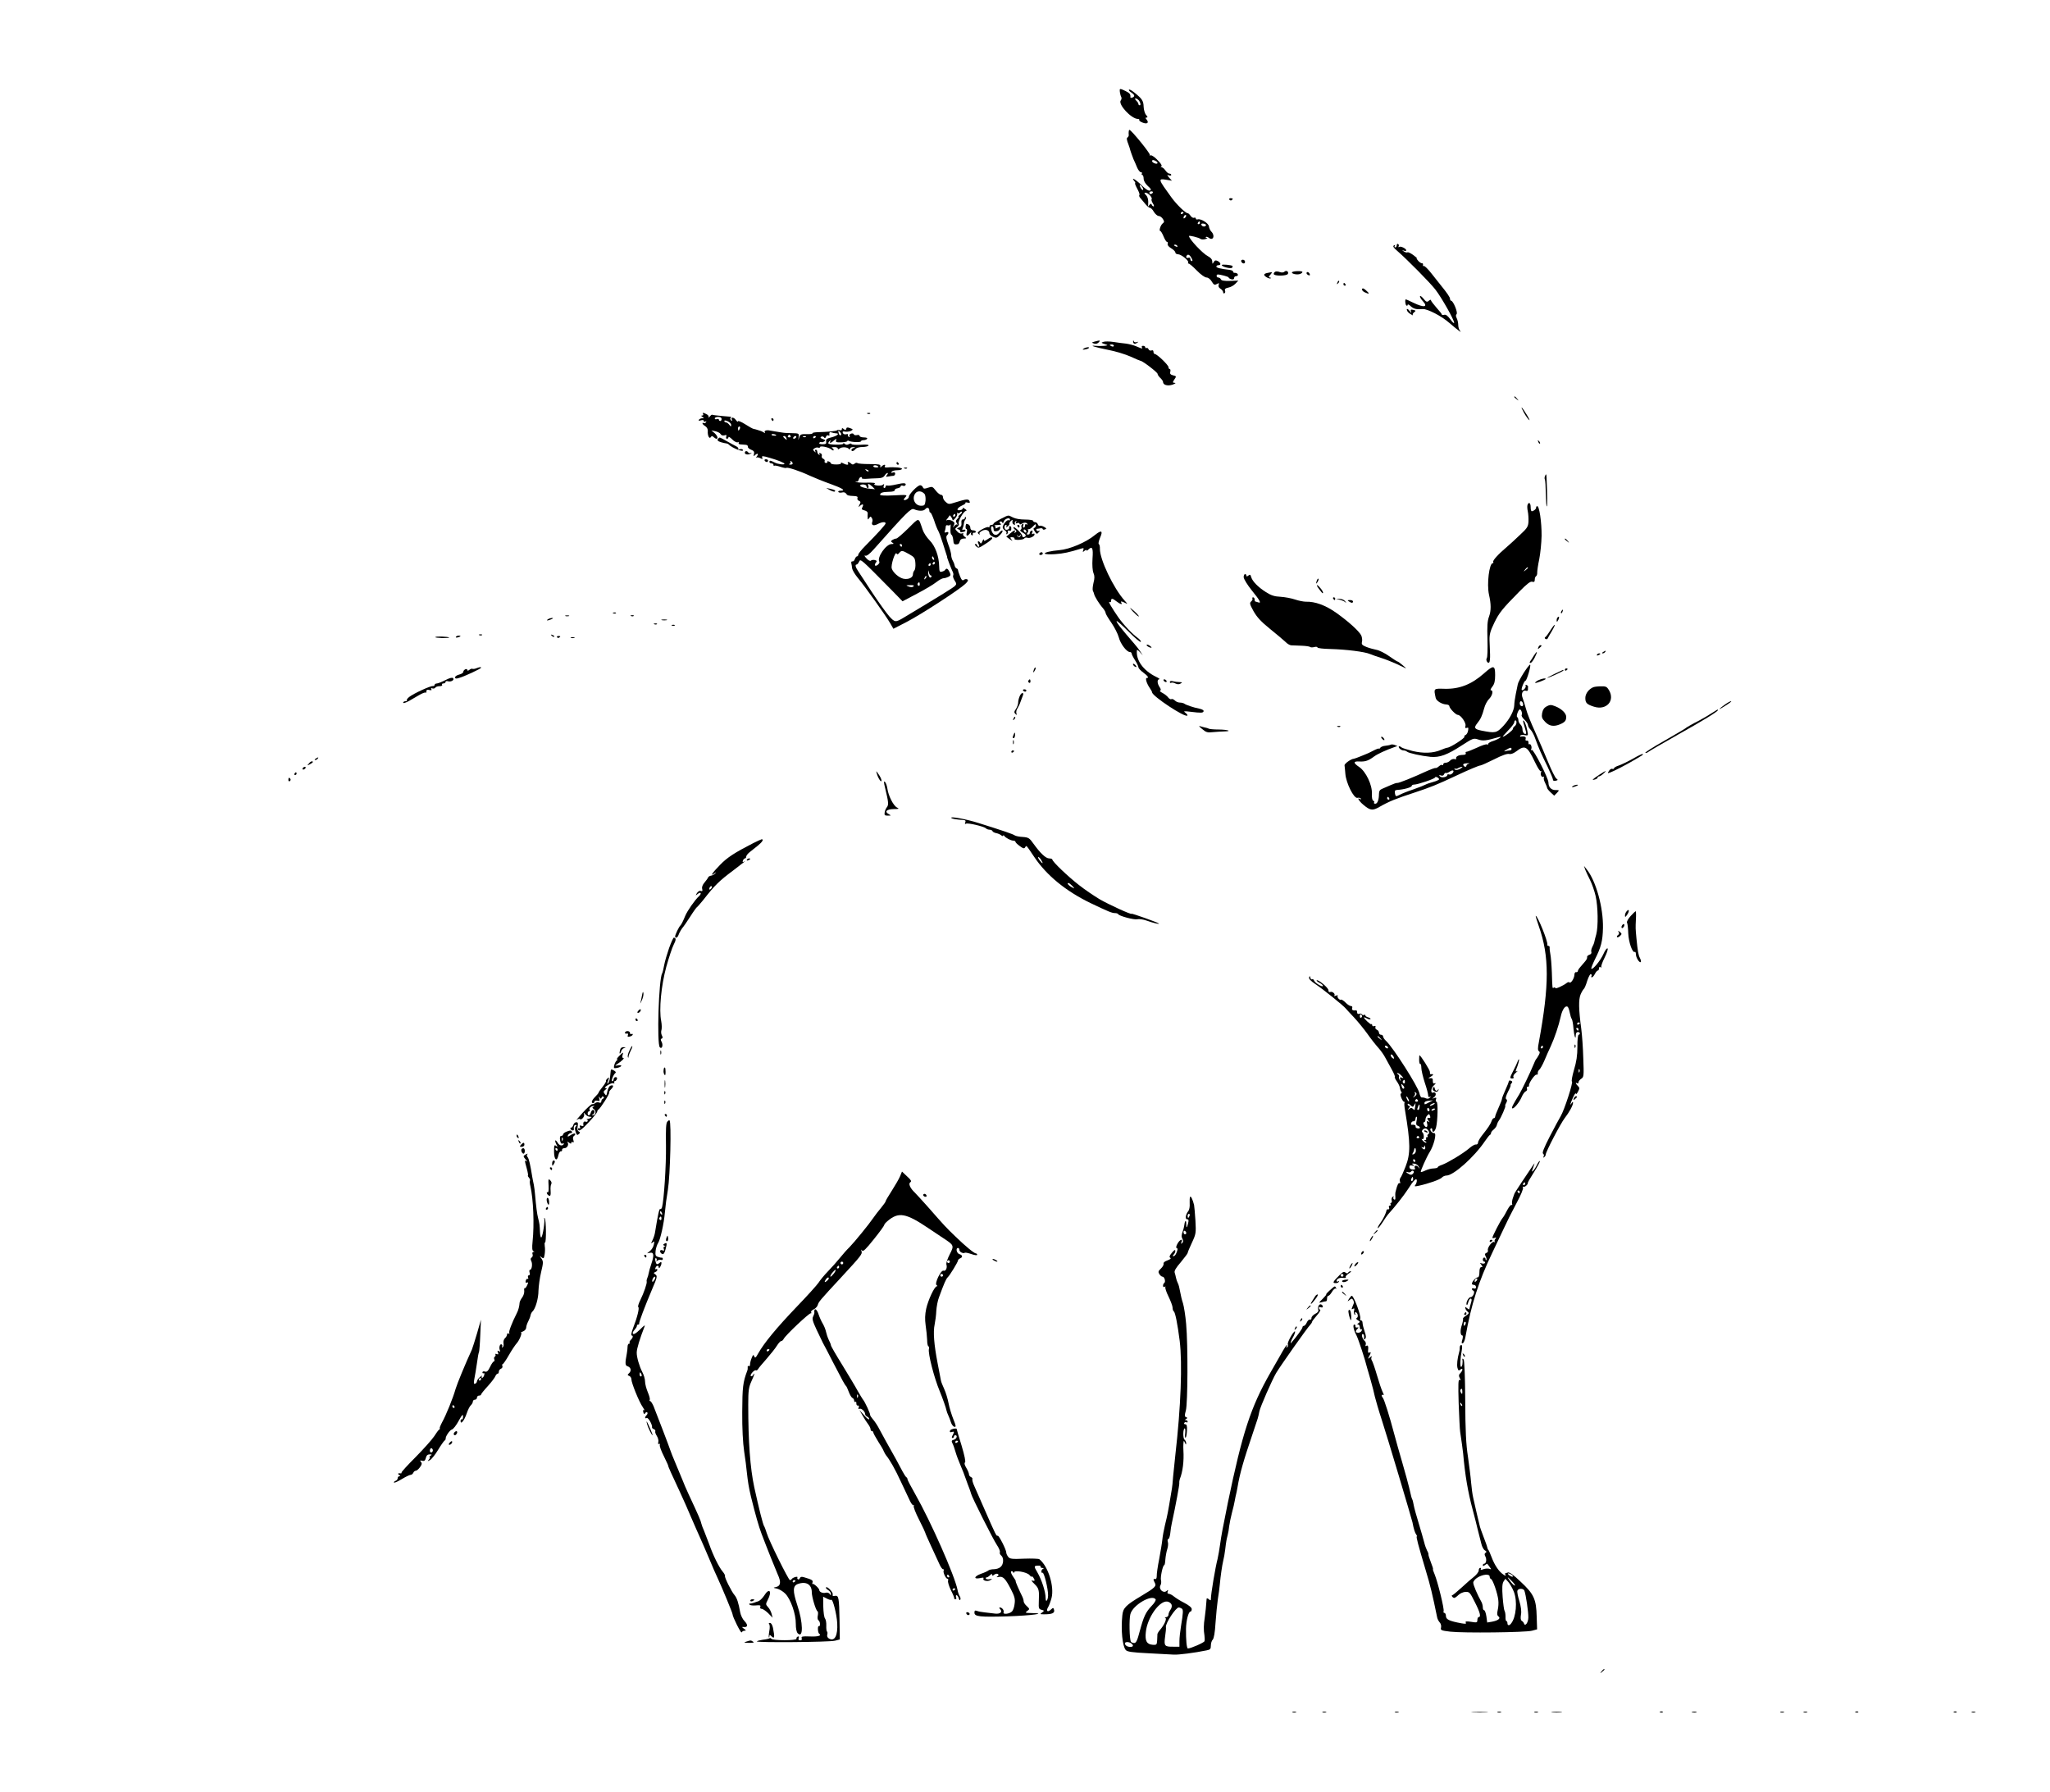 <?xml version="1.0" standalone="no"?>
<!DOCTYPE svg PUBLIC "-//W3C//DTD SVG 20010904//EN"
 "http://www.w3.org/TR/2001/REC-SVG-20010904/DTD/svg10.dtd">
<svg version="1.0" xmlns="http://www.w3.org/2000/svg"
 width="1500pt" height="1311pt" viewBox="0 0 1500 1311"
 preserveAspectRatio="xMidYMid meet">

<g transform="translate(0,1311) scale(0.1,-0.1)"
fill="#000000" stroke="none">
<path d="M8194 12437 c2 -13 6 -29 10 -36 4 -6 3 -18 -3 -25 -23 -28 77 -136
125 -136 8 0 13 -4 10 -8 -3 -4 8 -13 25 -19 33 -13 48 -1 29 22 -10 12 -10
15 0 15 9 0 8 5 -3 18 -10 10 -18 38 -19 62 -1 43 -12 59 -73 107 -16 13 -31
20 -34 17 -3 -4 4 -13 17 -21 26 -18 28 -29 7 -37 -8 -3 -14 -2 -14 2 3 21 -4
31 -35 46 -44 21 -45 20 -42 -7z m132 -55 c15 -10 25 -42 14 -42 -6 0 -10 4
-10 9 0 5 -7 17 -16 25 -16 16 -8 22 12 8z"/>
<path d="M8259 12148 c-1 -7 -1 -18 0 -25 1 -6 -3 -14 -8 -18 -9 -5 -8 -16 7
-55 3 -8 6 -17 7 -20 6 -24 19 -60 29 -85 8 -16 20 -45 27 -62 8 -18 20 -33
27 -33 7 0 10 -4 7 -10 -3 -5 -2 -10 3 -10 5 0 10 -12 10 -26 0 -16 11 -36 30
-54 25 -22 28 -29 16 -34 -10 -4 -32 10 -61 39 -42 42 -82 64 -53 30 7 -8 9
-15 6 -15 -4 0 3 -18 15 -40 12 -22 20 -43 16 -46 -3 -3 -2 -11 3 -18 6 -6 21
-26 36 -43 14 -18 31 -33 38 -33 6 0 20 -13 29 -30 10 -16 26 -30 35 -30 10 0
23 -10 31 -22 11 -18 11 -23 -1 -32 -16 -12 -30 -56 -18 -56 4 0 15 -18 24
-40 9 -22 20 -40 26 -40 5 0 7 -6 4 -14 -3 -9 7 -21 25 -32 17 -10 31 -24 31
-31 0 -7 9 -13 19 -13 24 0 83 -48 75 -61 -3 -5 -2 -8 3 -7 4 1 31 -21 59 -50
29 -30 60 -52 72 -52 12 0 28 -12 38 -29 15 -25 21 -28 37 -19 17 9 19 8 14
-6 -4 -10 1 -21 13 -28 11 -7 20 -19 20 -26 0 -7 4 -11 10 -7 5 3 7 12 3 20
-3 11 4 17 25 21 17 3 40 16 52 29 l21 22 -62 -2 c-43 -1 -62 2 -66 12 -3 7
-12 13 -20 13 -13 0 -15 21 -3 22 20 0 80 -16 80 -22 0 -4 9 -10 20 -13 13 -3
20 0 20 9 0 8 7 14 16 14 9 0 14 6 11 13 -2 6 -11 11 -20 11 -9 -1 -15 3 -14
8 1 6 -11 12 -28 14 -62 7 -95 15 -95 24 0 6 7 10 15 10 21 0 19 17 -4 30 -16
8 -22 6 -30 -7 -9 -16 -10 -16 -11 4 0 15 -11 28 -32 39 -39 20 -138 126 -138
147 0 7 69 -10 83 -20 7 -6 23 -6 37 -2 14 4 19 7 11 8 -8 1 -11 4 -8 7 4 4
13 1 21 -5 32 -26 49 14 20 44 -9 9 -17 26 -18 38 -1 23 -60 60 -83 52 -7 -2
-13 0 -13 6 0 6 -6 9 -13 6 -7 -3 -19 4 -25 14 -7 10 -16 19 -21 19 -16 0 -81
63 -119 115 -99 136 -100 140 -39 130 l42 -7 -20 22 c-17 20 -18 23 -2 17 9
-4 17 -2 17 3 0 6 -6 10 -14 10 -7 0 -21 11 -30 25 -9 13 -22 23 -29 21 -6 -1
-9 -1 -4 1 14 8 7 22 -29 58 -19 19 -40 32 -46 29 -6 -4 -8 -3 -5 3 6 9 -136
183 -149 183 -2 0 -5 -6 -5 -12z m201 -218 c8 -5 12 -12 9 -15 -8 -8 -39 5
-39 16 0 11 11 11 30 -1z m-96 -209 c-6 -6 -24 19 -24 34 1 6 7 1 15 -9 8 -11
12 -22 9 -25z m71 -21 c-3 -5 -10 -10 -16 -10 -5 0 -9 5 -9 10 0 6 7 10 16 10
8 0 12 -4 9 -10z m-20 -20 c10 -11 15 -23 12 -27 -4 -3 0 -17 8 -30 9 -13 11
-23 6 -23 -5 0 -12 6 -14 13 -4 9 -8 8 -17 -3 -10 -13 -11 -13 -9 0 3 35 -2
60 -17 74 -13 13 -13 16 -1 16 8 0 22 -9 32 -20z m245 -124 c0 -3 -4 -8 -10
-11 -5 -3 -10 -1 -10 4 0 6 5 11 10 11 6 0 10 -2 10 -4z m12 -38 c-7 -7 -12
-8 -12 -2 0 14 12 26 19 19 2 -3 -1 -11 -7 -17z m108 -38 c0 -5 -5 -10 -11
-10 -5 0 -7 5 -4 10 3 6 8 10 11 10 2 0 4 -4 4 -10z m42 -22 c-11 -11 -32 -3
-32 12 0 4 9 6 21 3 13 -4 17 -9 11 -15z m-207 -148 c3 -6 -1 -7 -9 -4 -18 7
-21 14 -7 14 6 0 13 -4 16 -10z m105 -91 c7 -13 7 -19 0 -19 -5 0 -10 7 -10
15 0 9 -6 12 -15 9 -15 -6 -21 7 -9 19 9 9 22 0 34 -24z"/>
<path d="M8995 11650 c4 -6 11 -8 16 -5 14 9 11 15 -7 15 -8 0 -12 -5 -9 -10z"/>
<path d="M10220 11316 c0 -9 -5 -16 -11 -16 -5 0 -7 5 -3 12 5 7 3 8 -6 3 -10
-6 -5 -16 21 -38 76 -66 244 -236 283 -287 46 -60 136 -220 136 -241 0 -8 -12
3 -27 24 -19 26 -33 37 -45 34 -10 -3 -18 -2 -18 2 0 4 -18 27 -40 51 -22 25
-40 49 -40 54 0 5 -7 3 -16 -5 -13 -11 -19 -8 -39 17 -14 16 -24 23 -25 16 0
-7 9 -22 20 -34 42 -45 11 -51 -68 -13 -29 14 -53 25 -55 25 -8 0 -5 -40 4
-45 5 -4 9 -1 9 5 0 6 10 2 22 -10 22 -20 42 -25 88 -21 33 3 140 -52 197
-103 57 -49 95 -78 76 -56 -7 8 -13 27 -13 43 0 15 -5 38 -11 49 -7 14 -8 23
-1 30 11 11 -25 98 -40 98 -4 0 -8 6 -8 14 0 11 -20 41 -73 106 -7 8 -34 43
-61 77 -27 35 -53 60 -58 57 -4 -3 -7 0 -6 8 2 7 -1 13 -7 12 -5 -1 -18 7 -27
17 -10 11 -15 19 -11 19 4 0 -8 11 -27 25 -18 13 -37 22 -41 19 -5 -3 -17 0
-26 6 -17 11 -17 11 0 6 9 -3 17 -2 17 2 0 13 -40 33 -52 26 -6 -4 -8 -3 -4 4
3 6 2 13 -4 17 -5 3 -10 -1 -10 -9z"/>
<path d="M9082 11198 c6 -18 28 -21 28 -4 0 9 -7 16 -16 16 -9 0 -14 -5 -12
-12z"/>
<path d="M8940 11171 c0 -13 69 -30 76 -19 3 5 4 11 3 12 -10 8 -79 14 -79 7z"/>
<path d="M9333 11123 c-7 -3 -13 -10 -13 -17 0 -17 98 -16 104 1 7 17 -13 28
-26 15 -6 -6 -19 -7 -32 -3 -11 5 -27 6 -33 4z"/>
<path d="M9454 11118 c-7 -10 34 -20 56 -13 11 3 20 10 20 15 0 10 -70 8 -76
-2z"/>
<path d="M9273 11113 c-13 -2 -23 -8 -23 -13 0 -12 40 -33 48 -26 3 3 -1 6 -8
6 -9 0 -8 6 5 20 10 11 14 19 9 19 -5 -1 -19 -4 -31 -6z"/>
<path d="M9560 11111 c0 -5 7 -11 14 -14 10 -4 13 -1 9 9 -6 15 -23 19 -23 5z"/>
<path d="M9786 11043 c-6 -14 -5 -15 5 -6 7 7 10 15 7 18 -3 3 -9 -2 -12 -12z"/>
<path d="M9830 11030 c0 -5 5 -10 11 -10 5 0 7 5 4 10 -3 6 -8 10 -11 10 -2 0
-4 -4 -4 -10z"/>
<path d="M9966 10995 c-2 -7 7 -18 21 -24 34 -16 37 -10 8 15 -17 15 -25 18
-29 9z"/>
<path d="M10296 10837 c2 -7 14 -19 27 -26 12 -8 19 -10 15 -6 -4 5 0 13 9 20
14 11 14 13 -6 18 -18 4 -21 2 -17 -11 5 -15 4 -15 -8 1 -15 20 -28 23 -20 4z"/>
<path d="M8010 10611 c-23 -6 -23 -8 -6 -14 13 -5 25 -2 35 8 16 16 11 17 -29
6z"/>
<path d="M8074 10609 c-20 -7 -20 -7 26 -22 16 -6 -50 -11 -85 -7 -52 5 1 -11
91 -29 54 -10 129 -33 167 -50 37 -17 70 -31 73 -31 14 0 124 -84 124 -95 0
-6 9 -20 20 -30 11 -10 20 -23 20 -29 0 -23 34 -32 70 -20 19 7 27 13 16 13
-17 1 -17 3 -3 25 16 23 15 24 -9 30 -20 5 -25 12 -21 26 3 11 1 20 -4 20 -5
0 -9 6 -9 14 0 15 -84 96 -100 96 -5 0 -10 7 -10 16 0 10 -5 14 -15 10 -9 -3
-18 1 -21 9 -4 8 -10 12 -15 9 -5 -3 -9 0 -9 5 0 6 -7 11 -16 11 -8 0 -12 -4
-9 -10 8 -13 4 -13 -40 6 -21 9 -54 17 -74 20 -20 2 -61 7 -92 12 -31 5 -65 5
-75 1z m76 -29 c0 -5 -7 -7 -15 -4 -8 4 -15 8 -15 10 0 2 7 4 15 4 8 0 15 -4
15 -10z"/>
<path d="M8291 10613 c-1 -18 13 -23 29 -11 12 8 12 9 -2 5 -9 -3 -19 -1 -22
6 -3 9 -5 9 -5 0z"/>
<path d="M7930 10560 c-12 -8 -10 -9 7 -7 12 2 26 6 29 10 11 11 -19 8 -36 -3z"/>
<path d="M11080 10206 c0 -2 8 -10 18 -17 15 -13 16 -12 3 4 -13 16 -21 21
-21 13z"/>
<path d="M11152 10089 c12 -22 29 -45 37 -52 7 -6 -1 12 -19 41 -37 61 -51 70
-18 11z"/>
<path d="M5145 10080 c3 -5 0 -10 -7 -10 -9 0 -9 -3 2 -10 13 -8 13 -10 -2
-10 -9 0 -20 -5 -24 -11 -4 -8 0 -9 15 -4 13 4 21 2 21 -5 0 -6 5 -8 12 -4 7
4 8 3 4 -5 -4 -6 -12 -9 -17 -6 -5 4 -9 2 -9 -2 0 -5 9 -14 21 -21 12 -8 19
-22 18 -35 -3 -32 11 -62 22 -45 6 10 11 10 21 0 6 -6 16 -12 20 -12 15 0 8
22 -14 42 l-23 19 30 -6 c17 -4 34 -13 38 -21 5 -9 16 -12 28 -9 14 5 17 3 13
-9 -3 -9 -1 -16 5 -16 6 0 11 5 11 11 0 7 12 0 27 -15 14 -15 33 -24 40 -22 8
3 11 1 8 -4 -3 -6 2 -10 12 -11 10 -1 27 -2 38 -3 11 0 19 -7 17 -14 -1 -7 10
-17 24 -22 20 -8 25 -15 21 -32 -4 -16 -3 -18 6 -9 18 18 31 13 16 -6 -7 -10
-10 -15 -5 -11 5 4 18 2 29 -4 16 -8 19 -8 14 5 -5 13 3 13 57 -3 56 -16 106
-36 106 -43 0 -9 -48 -3 -71 9 -33 17 -39 17 -39 4 0 -5 7 -10 15 -10 8 0 15
-5 15 -12 0 -6 3 -9 6 -5 3 3 23 -1 44 -8 21 -7 41 -11 44 -8 7 7 97 -22 171
-57 33 -15 102 -43 153 -61 89 -32 114 -49 71 -49 -11 0 -18 -4 -15 -9 3 -5
15 -7 27 -4 12 4 25 0 30 -8 9 -14 14 -16 61 -18 19 -1 26 -5 22 -15 -3 -7 2
-16 11 -20 13 -5 14 -10 4 -28 -9 -19 -9 -21 2 -10 20 18 31 15 20 -7 -9 -16
-6 -20 15 -25 16 -4 25 -13 23 -24 -1 -9 -1 -24 0 -32 1 -13 2 -13 11 0 9 13
11 13 19 1 5 -8 7 -20 4 -27 -10 -26 7 -34 37 -19 32 17 60 20 60 6 0 -9 -60
-75 -150 -166 -28 -28 -50 -56 -50 -63 0 -6 -4 -12 -9 -12 -5 0 -12 -9 -16
-20 -3 -11 -12 -19 -18 -17 -7 1 -10 -5 -8 -13 2 -8 5 -26 6 -38 2 -13 21 -45
42 -70 52 -62 208 -281 237 -332 l23 -40 99 51 c104 54 380 233 427 277 19 18
24 28 15 33 -7 4 -18 3 -25 -3 -10 -8 -17 -2 -28 25 -8 20 -15 41 -15 46 0 5
-5 11 -11 13 -5 2 -11 10 -13 18 -1 8 -7 25 -14 37 -7 12 -12 31 -12 42 0 11
-9 46 -21 77 -15 41 -18 59 -10 67 16 16 13 30 -5 23 -12 -5 -15 -2 -10 10 3
8 6 22 6 31 0 9 6 13 14 10 8 -3 17 -1 20 6 2 7 3 -7 1 -30 -2 -23 1 -43 7
-45 5 -2 11 -19 13 -38 2 -32 7 -36 34 -31 5 0 11 10 14 21 3 13 14 20 29 20
21 1 22 2 6 14 -10 7 -14 17 -10 21 4 5 0 6 -10 2 -9 -3 -24 3 -34 15 -18 19
-18 20 0 33 10 8 15 18 11 24 -8 14 34 89 52 93 9 2 7 7 -8 16 -11 8 -18 9
-15 4 3 -5 -5 -12 -18 -14 -33 -7 -23 17 14 34 16 7 27 15 24 19 -2 4 5 5 16
2 16 -4 19 -2 14 11 -7 17 -22 16 -106 -10 -43 -14 -48 -14 -67 3 -12 9 -21
25 -21 35 0 10 -6 18 -14 18 -8 0 -26 14 -39 31 -23 30 -27 31 -56 21 -26 -9
-33 -9 -38 3 -3 8 -12 15 -20 15 -19 0 -83 -66 -83 -85 0 -13 -29 -30 -37 -21
-2 2 4 11 13 20 15 16 9 17 -85 12 -59 -3 -101 -2 -101 4 0 15 17 21 64 22 27
0 44 5 43 12 -1 6 8 12 21 14 12 2 22 8 22 14 0 5 7 8 15 5 8 -4 17 -2 20 3
10 17 -12 19 -66 6 -30 -7 -60 -11 -67 -8 -7 2 -12 -1 -12 -7 0 -6 -4 -11 -10
-11 -5 0 -7 8 -3 18 4 12 3 14 -6 6 -6 -6 -25 -8 -42 -6 -23 3 -27 7 -18 14 9
5 -13 8 -59 7 -39 -1 -75 1 -80 6 -4 5 -2 5 4 2 7 -4 14 2 17 13 3 11 10 20
17 20 6 0 9 -3 6 -8 -2 -4 12 -6 32 -5 21 2 56 3 80 4 31 0 46 6 55 20 6 10
16 19 21 19 4 0 3 -7 -4 -15 -11 -13 -9 -15 11 -11 13 3 30 5 37 5 6 1 12 8
12 16 0 9 -6 12 -17 8 -11 -4 -14 -3 -9 5 4 7 23 12 42 12 19 0 34 5 34 10 0
9 -56 15 -109 10 -14 -1 -21 2 -17 9 10 15 -7 14 -23 -1 -10 -11 -12 -10 -9 2
2 12 -11 15 -79 15 -45 0 -85 3 -89 7 -4 4 -13 3 -21 -4 -10 -8 -17 -8 -25 0
-15 15 -32 16 -23 2 8 -13 -11 -13 -37 1 -11 6 -18 7 -14 1 3 -6 -11 -10 -34
-10 -22 0 -40 3 -40 8 0 4 -7 11 -16 14 -8 3 -13 2 -10 -2 3 -5 -2 -9 -10 -9
-8 0 -13 6 -10 13 3 7 -2 15 -11 18 -8 4 -13 13 -10 20 3 8 -1 17 -9 20 -10 4
-12 2 -8 -6 4 -7 3 -8 -4 -4 -7 4 -12 14 -12 22 0 8 -5 14 -11 14 -5 0 -7 -6
-3 -12 5 -10 3 -10 -7 0 -12 11 -12 14 1 22 8 6 21 8 28 5 6 -2 12 -1 12 4 0
12 63 0 83 -17 9 -8 17 -10 17 -4 0 6 -6 13 -12 15 -7 3 -1 6 15 6 15 1 27 -4
27 -10 0 -8 4 -8 14 0 15 13 58 11 68 -4 5 -6 8 -5 8 3 0 6 10 11 23 11 16 -1
18 -2 5 -6 -10 -2 -18 -9 -18 -14 0 -14 16 -11 30 6 7 9 29 15 51 15 21 0 41
5 44 10 4 7 -17 9 -59 6 -36 -2 -66 1 -66 6 0 5 -8 4 -18 -1 -13 -7 -23 -6
-30 1 -7 7 -12 8 -12 2 0 -10 -98 -9 -108 1 -3 3 0 11 8 18 10 9 11 9 6 0 -10
-18 4 -16 27 5 17 14 19 15 15 1 -5 -13 2 -16 38 -15 24 1 44 5 44 9 0 5 5 5
10 2 17 -10 90 -13 90 -3 0 4 9 8 19 8 11 0 23 5 26 10 4 6 -7 10 -24 10 -17
0 -31 5 -31 11 0 6 -9 9 -20 6 -10 -3 -21 0 -23 6 -2 6 -11 8 -21 4 -10 -4
-14 -12 -10 -18 4 -8 3 -9 -5 -5 -6 4 -9 11 -6 16 3 4 -3 6 -14 3 -10 -3 -21
2 -24 10 -4 10 1 13 18 9 13 -2 31 1 42 6 17 10 16 11 -7 20 -19 7 -26 6 -28
-5 -3 -11 -7 -11 -18 -2 -11 9 -14 9 -14 -1 0 -7 -6 -10 -14 -7 -8 3 -17 3
-21 -1 -6 -6 -65 -12 -147 -14 -20 -1 -35 -4 -33 -8 3 -4 -17 -7 -42 -6 -42 1
-48 -2 -55 -24 -7 -24 -8 -24 -4 3 3 26 2 27 -48 28 -28 0 -62 2 -76 5 -14 2
-36 6 -50 8 -14 2 -29 5 -35 6 -25 6 -46 -1 -39 -12 5 -7 3 -8 -7 -2 -8 5 -16
9 -19 10 -3 1 -14 5 -25 8 -11 4 -24 7 -30 8 -5 0 -34 16 -62 34 -30 19 -53
28 -53 22 0 -7 -7 -2 -16 10 -15 22 -41 22 -28 0 4 -7 2 -8 -5 -4 -6 4 -9 12
-6 17 4 5 5 9 3 10 -2 0 -32 3 -68 6 -36 3 -67 7 -69 9 -2 2 -10 -4 -18 -14
-8 -9 -12 -12 -8 -5 3 7 -3 17 -14 22 -25 14 -34 14 -26 1z m135 -35 c0 -8 -4
-15 -10 -15 -5 0 -10 4 -10 10 0 5 -7 7 -15 4 -8 -4 -15 -1 -15 5 0 6 11 11
25 11 16 0 25 -6 25 -15z m70 -44 c-1 -14 -2 -14 -14 2 -7 9 -18 17 -25 17 -6
0 -11 4 -11 10 0 6 10 5 25 -2 14 -6 25 -18 25 -27z m64 -26 c-4 -8 -8 -15
-10 -15 -2 0 -4 7 -4 15 0 8 4 15 10 15 5 0 7 -7 4 -15z m735 -29 c7 -8 8 -17
3 -20 -6 -3 -12 3 -15 14 -6 24 -4 25 12 6z m-33 -6 c31 0 12 -18 -30 -29 -37
-9 -44 -15 -41 -31 3 -16 -2 -20 -26 -20 -18 0 -28 4 -24 10 4 6 10 8 14 6 4
-3 13 -1 21 4 12 7 10 11 -9 18 -18 6 -21 11 -12 17 8 4 16 2 21 -5 5 -8 9 -7
14 5 3 9 11 13 16 10 6 -4 10 -3 9 2 -3 19 2 25 17 19 9 -3 22 -6 30 -6z
m-436 -15 c0 -2 -9 -3 -19 -2 -11 0 -18 5 -15 9 4 6 34 0 34 -7z m105 -5 c3
-5 -1 -10 -10 -10 -9 0 -13 5 -10 10 3 6 8 10 10 10 2 0 7 -4 10 -10z m-31
-16 c5 -14 4 -15 -9 -4 -17 14 -19 20 -6 20 5 0 12 -7 15 -16z m71 6 c-3 -5
-11 -10 -16 -10 -6 0 -7 5 -4 10 3 6 11 10 16 10 6 0 7 -4 4 -10z m72 4 c-3
-3 -12 -4 -19 -1 -8 3 -5 6 6 6 11 1 17 -2 13 -5z m73 2 c0 -3 -4 -8 -10 -11
-5 -3 -10 -1 -10 4 0 6 5 11 10 11 6 0 10 -2 10 -4z m-170 -197 c0 -5 -8 -9
-17 -8 -11 0 -13 3 -5 6 6 2 9 10 6 15 -4 7 -2 8 4 4 7 -4 12 -11 12 -17z
m626 -22 c4 -4 -2 -7 -14 -7 -12 0 -22 4 -22 9 0 10 26 9 36 -2z m-71 -35 c-3
-3 -11 0 -18 7 -9 10 -8 11 6 5 10 -3 15 -9 12 -12z m-15 -109 c0 -7 4 -13 10
-13 5 0 7 7 4 15 -8 20 3 19 28 -4 l20 -20 -33 3 c-44 4 -80 16 -75 25 8 12
46 7 46 -6z m426 -58 c5 -8 8 -30 6 -49 -4 -32 -8 -36 -32 -36 -45 0 -70 52
-43 90 16 22 48 20 69 -5z m34 -121 c0 -8 4 -14 8 -14 4 0 16 -26 27 -57 10
-32 24 -67 31 -78 6 -11 21 -51 33 -90 12 -38 24 -77 27 -85 3 -8 5 -15 4 -15
-3 0 31 -89 41 -108 5 -10 7 -22 3 -28 -3 -5 2 -21 11 -36 14 -21 15 -27 3
-39 -14 -14 -93 -63 -373 -231 -63 -38 -67 -37 -109 9 -21 24 -77 102 -124
173 -47 72 -93 142 -103 157 -20 29 -24 48 -11 48 5 0 13 10 18 21 11 23 10
23 244 -214 l74 -76 106 56 c58 30 121 68 141 84 20 16 44 29 54 29 9 0 25 5
35 10 17 9 18 14 8 35 -12 26 -23 31 -32 16 -3 -5 -14 -11 -24 -13 -16 -5 -19
1 -20 38 -1 74 -29 150 -70 191 -21 21 -44 56 -51 78 -32 93 -22 92 -105 10
-42 -41 -81 -75 -88 -75 -7 0 -20 -5 -28 -10 -13 -9 -13 -11 0 -20 12 -8 11
-10 -6 -10 -40 0 -109 -98 -90 -129 7 -11 -22 -37 -31 -28 -3 4 -1 13 6 21 9
11 7 15 -8 19 -11 2 -23 1 -28 -4 -6 -6 -19 1 -33 16 -15 16 -18 24 -9 20 11
-4 31 11 63 47 239 269 272 302 293 293 35 -15 71 -15 83 0 14 17 30 11 30
-11z m224 -29 c-10 -8 -15 -15 -11 -15 5 0 1 -7 -8 -16 -13 -13 -13 -19 -3
-33 7 -9 8 -13 4 -9 -5 4 -15 0 -23 -10 -13 -15 -13 -15 -4 4 8 18 6 23 -13
34 -14 7 -30 9 -38 4 -7 -4 -5 2 5 13 9 11 16 22 15 24 -2 2 3 -2 10 -10 6 -8
12 -20 12 -25 1 -6 9 0 20 13 11 12 17 28 13 34 -3 5 -1 7 5 3 6 -3 14 -1 17
5 4 5 10 8 13 5 3 -4 -3 -13 -14 -21z m-34 -5 c0 -5 -5 -10 -11 -10 -5 0 -7 5
-4 10 3 6 8 10 11 10 2 0 4 -4 4 -10z m-390 -220 c0 -5 -2 -10 -4 -10 -3 0 -8
5 -11 10 -3 6 -1 10 4 10 6 0 11 -4 11 -10z m52 -64 c39 -22 43 -28 46 -66 2
-24 -2 -48 -7 -53 -6 -6 -11 -19 -11 -29 0 -24 -32 -39 -69 -32 -33 7 -77 45
-86 75 -8 24 25 126 35 110 5 -9 10 -8 20 4 17 20 22 19 72 -9z m182 -32 c3
-8 2 -12 -4 -9 -6 3 -10 10 -10 16 0 14 7 11 14 -7z m6 -34 c0 -5 -5 -10 -11
-10 -5 0 -7 5 -4 10 3 6 8 10 11 10 2 0 4 -4 4 -10z m-30 -10 c0 -5 -5 -10
-11 -10 -5 0 -7 5 -4 10 3 6 8 10 11 10 2 0 4 -4 4 -10z m1 -80 c6 0 7 -5 3
-11 -9 -15 -24 9 -22 36 1 17 1 17 5 -2 2 -13 9 -23 14 -23z m-40 -23 c-10 -9
-11 -8 -5 6 3 10 9 15 12 12 3 -3 0 -11 -7 -18z m-41 -43 c0 -8 -5 -12 -10 -9
-6 4 -8 11 -5 16 9 14 15 11 15 -7z m-46 -14 c-7 -7 -19 -7 -35 -1 -23 9 -22
10 11 10 23 1 31 -2 24 -9z"/>
<path d="M6348 10083 c7 -3 16 -2 19 1 4 3 -2 6 -13 5 -11 0 -14 -3 -6 -6z"/>
<path d="M5645 10040 c3 -5 8 -10 11 -10 2 0 4 5 4 10 0 6 -5 10 -11 10 -5 0
-7 -4 -4 -10z"/>
<path d="M5257 9903 c-13 -12 -7 -21 21 -29 15 -4 32 -8 37 -8 6 -1 12 -3 15
-6 25 -28 120 -64 105 -40 -3 5 -13 6 -23 3 -9 -3 -14 -3 -10 2 4 4 -2 13 -15
20 -12 6 -44 23 -70 38 -53 30 -51 29 -60 20z"/>
<path d="M11256 9877 c3 -10 9 -15 12 -12 3 3 0 11 -7 18 -10 9 -11 8 -5 -6z"/>
<path d="M5450 9797 c0 -15 35 -16 47 -2 5 4 3 5 -4 1 -6 -3 -14 -2 -18 4 -9
14 -25 12 -25 -3z"/>
<path d="M5595 9740 c3 -5 10 -10 16 -10 5 0 9 5 9 10 0 6 -7 10 -16 10 -8 0
-12 -4 -9 -10z"/>
<path d="M6560 9720 c0 -5 5 -10 11 -10 5 0 7 5 4 10 -3 6 -8 10 -11 10 -2 0
-4 -4 -4 -10z"/>
<path d="M6618 9683 c7 -3 16 -2 19 1 4 3 -2 6 -13 5 -11 0 -14 -3 -6 -6z"/>
<path d="M11304 9625 c-3 -8 -3 -18 0 -23 3 -4 6 -52 7 -106 1 -53 4 -94 7
-91 5 5 4 77 -2 213 -1 26 -4 28 -12 7z"/>
<path d="M6073 9524 c16 -8 31 -13 35 -10 8 8 1 12 -33 20 l-30 6 28 -16z"/>
<path d="M11177 9416 c-3 -7 -2 -29 2 -47 4 -19 6 -52 5 -75 -2 -36 -9 -48
-61 -96 -32 -31 -76 -71 -97 -89 -64 -54 -106 -101 -100 -110 3 -5 1 -9 -3 -9
-26 0 -45 -152 -28 -230 16 -70 16 -117 1 -159 -13 -34 -15 -72 -12 -170 2
-69 0 -131 -5 -136 -10 -13 7 -43 18 -31 4 4 7 31 6 59 -1 29 -3 75 -4 104 -1
42 6 67 34 125 37 76 57 101 185 231 55 56 81 76 94 71 13 -4 18 0 18 15 0 11
4 23 10 26 5 3 9 16 8 28 0 12 6 56 15 97 8 41 16 118 17 170 1 99 -17 223
-33 217 -5 -1 -8 -6 -7 -11 2 -9 -19 -26 -32 -26 -5 0 -8 14 -8 30 0 31 -14
41 -23 16z m3 -460 c0 -2 -8 -10 -17 -17 -16 -13 -17 -12 -4 4 13 16 21 21 21
13z"/>
<path d="M7323 9314 c-29 -15 -53 -30 -53 -35 0 -5 -7 -9 -15 -9 -8 0 -15 -5
-15 -12 0 -6 -3 -9 -6 -5 -10 9 -86 -32 -79 -43 4 -6 9 -10 12 -10 4 0 3 3 0
7 -4 3 5 12 19 20 28 14 54 4 54 -21 0 -6 12 -16 26 -23 23 -11 29 -9 51 13
14 14 22 28 18 32 -3 4 -14 -3 -23 -15 -12 -15 -23 -19 -36 -14 -20 8 -34 61
-16 61 5 0 10 -9 10 -20 0 -15 6 -19 23 -16 12 1 24 11 25 20 3 15 1 16 -18 6
-13 -7 -20 -7 -16 -2 3 6 0 13 -6 15 -7 3 3 6 22 6 24 1 31 4 21 10 -8 5 -9
11 -3 15 6 3 13 0 15 -6 4 -8 8 -6 12 7 6 21 45 32 45 14 0 -6 -4 -8 -9 -5 -9
6 -35 -20 -43 -45 -4 -9 2 -20 13 -28 11 -6 17 -17 13 -23 -4 -7 -3 -8 5 -4 6
4 9 12 5 17 -3 6 1 9 9 7 9 -2 16 0 16 5 2 21 0 27 -10 27 -5 0 -8 -4 -5 -9 7
-10 -19 -23 -28 -14 -10 10 -7 33 5 33 5 0 7 -6 3 -12 -5 -9 -3 -9 9 1 9 7 15
16 13 20 -2 3 3 12 11 20 12 11 14 10 11 -4 -2 -10 3 -20 11 -23 8 -3 11 0 7
6 -3 6 -1 14 5 18 8 5 9 3 4 -6 -6 -10 -4 -12 8 -7 10 3 17 2 17 -4 0 -6 6 -7
13 -2 19 12 36 12 44 1 3 -7 1 -8 -5 -4 -7 4 -12 1 -12 -8 0 -9 -4 -16 -10
-16 -5 0 -6 7 -3 17 4 11 3 14 -6 9 -7 -5 -10 -14 -7 -22 3 -7 0 -16 -6 -20
-7 -4 0 -12 16 -21 15 -8 24 -18 21 -23 -8 -13 -25 -13 -25 0 0 14 -57 70 -64
63 -3 -3 2 -11 11 -18 13 -9 13 -14 3 -20 -9 -5 -11 -4 -6 3 12 19 -4 14 -33
-11 l-28 -23 26 -19 c21 -15 23 -16 12 -2 -9 11 -10 17 -2 17 18 0 26 -4 24
-12 -4 -12 65 -9 72 3 4 6 14 8 22 5 17 -7 53 10 53 25 0 6 -5 7 -12 3 -8 -5
-9 -2 -5 10 5 12 3 16 -5 14 -7 -3 -13 -10 -13 -16 0 -7 -3 -12 -7 -12 -5 0
-11 0 -14 0 -4 0 -1 6 5 13 6 8 7 17 3 21 -4 4 -2 6 4 4 7 -1 21 8 33 21 16
18 21 20 21 8 0 -8 -5 -17 -12 -19 -8 -3 -7 -10 4 -26 14 -21 16 -21 29 -5 8
9 9 14 2 10 -6 -4 -14 -3 -18 3 -3 5 -3 10 2 11 4 0 16 2 26 4 9 2 17 -1 17
-6 0 -4 7 -6 16 -2 14 5 12 8 -7 19 -13 7 -27 10 -31 7 -5 -2 -11 3 -14 11 -3
9 -12 16 -20 16 -8 0 -14 4 -14 9 0 6 -27 10 -59 10 -35 0 -71 6 -89 15 -38
19 -27 21 -89 -10z m187 -95 c0 -6 -4 -7 -10 -4 -5 3 -10 11 -10 16 0 6 5 7
10 4 6 -3 10 -11 10 -16z m-48 -28 c7 11 9 11 6 1 -5 -17 -23 -17 -24 0 -1 9
1 8 4 -1 3 -12 5 -12 14 0z"/>
<path d="M7060 9322 c0 -7 -6 -12 -14 -12 -9 0 -13 -9 -11 -26 2 -18 -3 -28
-18 -33 -18 -7 -18 -8 -3 -14 10 -4 15 -11 12 -15 -3 -5 6 -7 19 -4 14 2 22 8
19 13 -3 5 -10 6 -16 3 -8 -5 -9 -1 -4 12 5 10 8 26 9 34 0 8 4 21 10 28 5 7
7 15 3 19 -3 3 -6 1 -6 -5z"/>
<path d="M7069 9277 c-6 -18 -5 -37 2 -37 5 0 7 -11 3 -25 -7 -29 3 -32 23 -7
8 9 12 12 9 5 -4 -6 -2 -15 4 -18 6 -4 9 -1 8 7 -2 7 3 12 10 11 6 -2 12 2 12
7 0 6 -9 10 -20 10 -13 0 -20 7 -20 19 0 10 -7 21 -15 25 -8 3 -15 4 -16 3z"/>
<path d="M7445 9260 c3 -5 8 -10 11 -10 2 0 4 5 4 10 0 6 -5 10 -11 10 -5 0
-7 -4 -4 -10z"/>
<path d="M8013 9197 c-66 -55 -187 -106 -263 -112 -60 -5 -110 -17 -105 -25 3
-5 37 -7 75 -4 61 4 105 14 189 40 21 6 23 5 17 -11 -5 -15 -4 -16 9 -5 8 7
15 9 15 4 0 -4 5 -3 12 4 30 30 38 14 32 -65 -3 -47 0 -88 7 -105 9 -21 9 -39
0 -73 -6 -26 -8 -51 -4 -58 4 -7 8 -18 9 -24 3 -16 37 -72 64 -102 11 -13 20
-29 20 -36 0 -6 19 -38 42 -71 22 -32 47 -80 54 -106 12 -48 58 -108 81 -108
7 0 13 -5 13 -10 0 -6 11 -28 25 -50 14 -22 25 -45 25 -52 0 -7 16 -24 35 -38
34 -25 44 -40 26 -40 -13 0 -1 -40 21 -72 10 -14 18 -29 18 -33 0 -27 241
-187 258 -170 3 3 -3 12 -14 20 -17 13 -13 14 36 8 81 -10 93 -9 97 4 2 6 -10
14 -29 18 -46 9 -101 28 -112 37 -6 4 -20 8 -32 8 -13 0 -30 7 -38 16 -9 8
-20 13 -25 9 -5 -3 -16 3 -23 12 -7 10 -26 25 -41 33 -16 8 -24 16 -18 18 7 2
6 11 -4 25 -18 26 -20 57 -2 58 6 0 -4 8 -23 17 -95 46 -150 123 -141 196 1 4
10 -2 22 -15 l21 -24 -16 25 c-9 14 -29 41 -46 60 -97 112 -130 154 -130 166
0 6 38 -27 85 -74 46 -47 88 -82 92 -78 4 4 -6 17 -22 29 -39 28 -102 94 -141
149 -47 68 -79 122 -66 114 7 -4 12 -1 12 8 0 21 10 20 40 -4 27 -21 45 -26
35 -10 -8 13 1 13 28 -1 20 -10 19 -9 -4 17 -81 90 -182 301 -181 379 1 16 -3
32 -8 35 -5 3 0 24 10 48 22 50 9 56 -37 19z"/>
<path d="M7223 9163 c-19 -12 -23 -13 -24 -2 0 8 -5 3 -11 -11 -6 -15 -12 -20
-15 -12 -3 6 -9 12 -14 12 -6 0 -5 -8 1 -20 7 -14 7 -20 0 -20 -5 0 -10 5 -10
10 0 6 -5 10 -12 10 -8 0 -6 -6 4 -16 15 -16 20 -15 67 16 28 17 51 36 51 41
0 13 -12 10 -37 -8z"/>
<path d="M11450 9166 c0 -2 8 -10 18 -17 15 -13 16 -12 3 4 -13 16 -21 21 -21
13z"/>
<path d="M7605 9060 c-3 -5 1 -10 9 -10 9 0 16 5 16 10 0 6 -4 10 -9 10 -6 0
-13 -4 -16 -10z"/>
<path d="M9100 8888 c0 -13 27 -57 60 -98 62 -76 72 -97 44 -86 -9 3 -18 6
-20 6 -2 0 -4 7 -4 15 0 8 -5 15 -11 15 -5 0 -8 -4 -5 -9 3 -5 -1 -14 -9 -21
-13 -11 -11 -20 17 -71 25 -44 54 -76 122 -131 50 -40 100 -83 113 -95 12 -13
30 -23 40 -24 10 0 44 -2 75 -3 31 -1 60 -5 64 -9 4 -4 18 -4 30 -1 13 4 24 2
24 -3 0 -5 42 -10 93 -11 117 -3 253 -20 292 -37 17 -7 54 -20 83 -29 29 -9
79 -29 110 -43 31 -15 62 -29 67 -32 6 -2 -4 8 -21 22 -18 15 -34 27 -37 27
-4 0 -32 18 -63 40 -31 22 -73 43 -93 46 -20 4 -53 13 -73 21 -32 13 -37 19
-32 38 3 13 0 34 -6 47 -18 33 -93 101 -183 165 -78 55 -154 83 -222 81 -17 0
-52 7 -79 16 -26 9 -74 18 -106 20 -45 2 -69 10 -107 34 -58 37 -98 78 -108
110 -5 19 -9 21 -21 11 -10 -8 -14 -8 -14 0 0 6 -4 11 -10 11 -5 0 -10 -10
-10 -22z"/>
<path d="M9636 8865 c-9 -26 -7 -32 5 -12 6 10 9 21 6 23 -2 3 -7 -2 -11 -11z"/>
<path d="M9652 8800 c12 -16 23 -30 25 -30 9 0 1 19 -16 38 -28 33 -35 26 -9
-8z"/>
<path d="M9755 8730 c3 -5 8 -10 11 -10 2 0 4 5 4 10 0 6 -5 10 -11 10 -5 0
-7 -4 -4 -10z"/>
<path d="M9800 8723 c14 -3 32 -10 40 -16 13 -11 13 -10 1 6 -7 9 -25 16 -40
16 l-26 -2 25 -4z"/>
<path d="M9870 8710 c19 -13 30 -13 30 0 0 6 -10 10 -22 10 -19 0 -20 -2 -8
-10z"/>
<path d="M8289 8637 c19 -20 38 -37 43 -37 8 0 -27 37 -58 60 -10 8 -3 -3 15
-23z"/>
<path d="M11425 8639 c-4 -6 -5 -12 -2 -15 2 -3 7 2 10 11 7 17 1 20 -8 4z"/>
<path d="M4488 8623 c7 -3 16 -2 19 1 4 3 -2 6 -13 5 -11 0 -14 -3 -6 -6z"/>
<path d="M4138 8603 c6 -2 18 -2 25 0 6 3 1 5 -13 5 -14 0 -19 -2 -12 -5z"/>
<path d="M4618 8603 c7 -3 16 -2 19 1 4 3 -2 6 -13 5 -11 0 -14 -3 -6 -6z"/>
<path d="M11397 8593 c-4 -3 -7 -13 -7 -22 1 -13 3 -13 11 2 11 19 8 33 -4 20z"/>
<path d="M4010 8580 c-18 -12 -2 -12 25 0 13 6 15 9 5 9 -8 0 -22 -4 -30 -9z"/>
<path d="M4843 8573 c9 -2 25 -2 35 0 9 3 1 5 -18 5 -19 0 -27 -2 -17 -5z"/>
<path d="M4788 8543 c7 -3 16 -2 19 1 4 3 -2 6 -13 5 -11 0 -14 -3 -6 -6z"/>
<path d="M4918 8533 c7 -3 16 -2 19 1 4 3 -2 6 -13 5 -11 0 -14 -3 -6 -6z"/>
<path d="M11344 8498 c-15 -24 -31 -46 -37 -49 -6 -4 -5 -9 1 -13 6 -3 13 -3
15 1 2 5 16 29 32 56 34 58 25 62 -11 5z"/>
<path d="M3508 8463 c7 -3 16 -2 19 1 4 3 -2 6 -13 5 -11 0 -14 -3 -6 -6z"/>
<path d="M4037 8459 c7 -7 15 -10 18 -7 3 3 -2 9 -12 12 -14 6 -15 5 -6 -5z"/>
<path d="M3185 8449 c-2 -3 21 -6 51 -7 31 0 54 2 51 4 -7 7 -98 10 -102 3z"/>
<path d="M3336 8451 c-4 -5 3 -7 14 -4 23 6 26 13 6 13 -8 0 -17 -4 -20 -9z"/>
<path d="M4076 8448 c3 -5 10 -6 15 -3 13 9 11 12 -6 12 -8 0 -12 -4 -9 -9z"/>
<path d="M4178 8443 c6 -2 18 -2 25 0 6 3 1 5 -13 5 -14 0 -19 -2 -12 -5z"/>
<path d="M8390 8391 c0 -9 30 -24 36 -18 2 1 -6 8 -16 15 -11 7 -20 8 -20 3z"/>
<path d="M11256 8374 c-5 -14 -4 -15 9 -4 17 14 19 20 6 20 -5 0 -12 -7 -15
-16z"/>
<path d="M11730 8340 c-9 -6 -10 -10 -3 -10 6 0 15 5 18 10 8 12 4 12 -15 0z"/>
<path d="M11223 8313 c-9 -16 -21 -34 -26 -40 -6 -9 -6 -13 2 -13 6 0 20 18
31 40 23 46 19 54 -7 13z"/>
<path d="M11685 8320 c-3 -6 1 -7 9 -4 18 7 21 14 7 14 -6 0 -13 -4 -16 -10z"/>
<path d="M8290 8251 c0 -10 19 -25 25 -20 1 2 -3 10 -11 17 -8 7 -14 8 -14 3z"/>
<path d="M11150 8189 c-22 -35 -42 -72 -44 -84 -2 -11 -9 -44 -15 -73 -6 -30
-11 -66 -11 -80 -1 -41 -33 -102 -81 -154 -48 -51 -58 -53 -159 -33 -51 10
-57 21 -32 52 27 34 36 54 52 112 6 24 22 54 36 68 24 24 33 63 13 63 -6 0 -1
12 10 26 16 20 21 41 21 85 0 73 -11 75 -80 14 -92 -82 -181 -117 -290 -114
-82 2 -80 4 -65 -67 5 -22 46 -47 80 -48 11 -1 20 -6 20 -12 0 -15 47 -64 62
-64 21 0 62 -58 56 -80 -4 -15 -2 -19 10 -15 11 5 13 0 9 -20 -2 -15 -11 -29
-18 -32 -8 -3 -12 -9 -9 -13 6 -9 -104 -80 -125 -80 -4 0 -25 -7 -46 -16 -57
-25 -130 -27 -209 -8 -38 10 -74 21 -80 26 -16 14 -28 9 -15 -7 7 -8 20 -15
29 -15 9 0 21 -4 26 -9 13 -11 104 -31 172 -38 67 -6 122 14 231 85 79 51 84
53 118 42 34 -12 60 -9 149 17 36 10 2 -14 -37 -27 -21 -6 -38 -16 -38 -21 0
-6 -4 -8 -9 -5 -5 4 -39 -7 -74 -24 -36 -16 -70 -30 -77 -30 -6 0 -8 -4 -5
-10 3 -5 -2 -11 -12 -12 -33 -2 -38 -3 -51 -11 -7 -5 -10 -12 -7 -17 3 -4 -3
-6 -13 -3 -10 2 -24 -3 -31 -11 -8 -9 -22 -16 -32 -16 -11 0 -19 -5 -19 -12 0
-6 -3 -8 -7 -5 -3 4 -14 0 -23 -8 -10 -9 -21 -15 -26 -14 -5 2 -31 -8 -59 -20
-106 -49 -213 -92 -222 -89 -5 1 -26 -6 -48 -16 -22 -10 -50 -22 -62 -27 -16
-6 -23 -17 -23 -36 0 -44 -11 -73 -27 -73 -8 0 -12 4 -9 9 4 5 1 11 -6 13 -7
3 -11 22 -10 51 4 63 -44 163 -93 196 -45 30 -44 43 3 40 43 -2 65 6 107 37
26 19 85 46 150 69 l20 7 -20 8 c-11 4 -24 5 -29 2 -5 -3 -23 -6 -39 -8 -16
-1 -33 -8 -38 -15 -5 -8 -9 -11 -9 -6 0 4 -19 -3 -42 -15 -24 -12 -45 -23 -48
-23 -3 -1 -22 -9 -44 -18 -21 -9 -44 -17 -50 -18 -21 -1 -71 -37 -68 -49 1 -7
4 -34 6 -61 5 -67 62 -182 88 -176 10 3 21 0 25 -5 3 -7 1 -8 -5 -4 -27 17 -9
-15 24 -42 50 -42 67 -44 116 -16 71 41 124 62 256 105 119 39 170 60 302 122
95 45 172 77 182 77 6 0 51 20 101 45 56 29 97 43 109 39 12 -3 31 3 51 18 66
50 81 42 139 -79 19 -40 38 -70 43 -65 5 4 5 2 2 -5 -10 -16 3 -44 16 -36 5 3
7 1 4 -4 -4 -6 0 -24 8 -39 8 -16 15 -33 15 -38 0 -5 12 -20 26 -33 l26 -24
20 20 c19 21 19 21 -11 21 -31 0 -51 22 -51 55 0 32 -110 246 -122 239 -6 -4
-8 -3 -5 4 9 13 -2 44 -13 37 -4 -3 -7 3 -6 13 0 10 -5 16 -13 14 -8 -2 -11 3
-8 13 6 14 -10 21 -36 16 -5 -1 -6 3 -3 7 3 5 18 7 32 4 26 -5 27 -4 19 34 -7
40 -24 79 -30 72 -2 -2 3 -23 11 -47 8 -24 13 -46 10 -48 -10 -10 -26 9 -26
31 0 13 -7 29 -15 36 -8 7 -15 21 -15 31 0 10 -4 20 -9 23 -9 6 9 56 20 56 10
0 20 -31 13 -41 -3 -6 6 -21 20 -34 14 -13 26 -31 26 -39 0 -8 8 -23 18 -33
10 -10 27 -40 36 -68 25 -68 41 -106 89 -203 22 -46 40 -89 40 -96 0 -8 8 -11
20 -8 17 4 18 7 5 16 -9 6 -36 61 -61 122 -25 61 -68 161 -96 223 -28 61 -58
135 -65 164 -8 28 -19 65 -25 81 -13 32 2 61 26 52 7 -3 13 1 13 9 0 8 0 18 1
22 0 4 -5 9 -12 12 -6 2 -9 -1 -6 -7 7 -10 -20 -39 -28 -30 -7 6 18 68 27 68
9 0 42 110 34 117 -3 3 -23 -23 -46 -58z m-7 -223 c6 -16 -2 -28 -14 -20 -12
7 -11 34 0 34 5 0 11 -6 14 -14z m-47 -143 c0 -10 -7 -22 -13 -26 -7 -4 -13
-13 -13 -20 0 -10 -61 -57 -74 -57 -3 0 15 21 39 46 25 25 45 52 45 60 0 8 4
14 9 14 5 0 8 -8 7 -17z m-36 -193 c0 -5 -6 -10 -14 -10 -8 0 -23 -3 -33 -6
-10 -3 -7 2 7 10 30 18 40 20 40 6z m-312 -107 c-10 -2 -18 -9 -18 -14 0 -13
-17 -11 -23 4 -3 8 6 12 27 13 17 1 23 -1 14 -3z m-49 -27 c-20 -17 -49 -25
-55 -14 -4 6 -3 8 2 5 6 -3 16 -2 24 4 14 8 38 13 29 5z m-70 -42 c-7 -8 -18
-13 -26 -10 -7 3 -13 1 -13 -4 0 -15 -41 -23 -54 -10 -8 10 -7 12 7 7 11 -4
20 -1 23 8 4 8 9 13 14 10 4 -2 16 2 26 9 23 17 39 10 23 -10z m-99 -45 c0 -4
-19 -13 -41 -19 -23 -6 -49 -15 -58 -20 -9 -5 -49 -21 -89 -35 -40 -13 -85
-31 -101 -40 -28 -14 -29 -13 -34 10 -3 20 0 25 17 26 49 3 106 19 106 30 0 5
8 9 17 9 26 0 153 43 153 52 0 4 7 5 15 2 8 -4 15 -10 15 -15z m-365 -139 c3
-5 1 -10 -4 -10 -6 0 -11 5 -11 10 0 6 2 10 4 10 3 0 8 -4 11 -10z"/>
<path d="M3485 8221 c-11 -5 -24 -6 -28 -4 -4 3 -14 -1 -22 -7 -10 -8 -15 -9
-15 -2 0 6 -7 9 -15 6 -8 -4 -15 -12 -15 -19 0 -7 -13 -16 -30 -20 -16 -4 -30
-13 -30 -20 0 -10 7 -12 28 -5 38 10 162 68 162 75 0 7 -10 5 -35 -4z"/>
<path d="M7566 8215 c-9 -26 -7 -32 5 -12 6 10 9 21 6 23 -2 3 -7 -2 -11 -11z"/>
<path d="M11450 8209 c0 -5 5 -7 10 -4 6 3 10 8 10 11 0 2 -4 4 -10 4 -5 0
-10 -5 -10 -11z"/>
<path d="M11375 8180 c-33 -16 -57 -29 -53 -29 10 -1 118 49 118 54 0 7 1 7
-65 -25z"/>
<path d="M3260 8135 c-25 -13 -53 -24 -62 -25 -10 0 -18 -5 -18 -10 0 -6 -6
-10 -12 -9 -17 3 -143 -55 -174 -80 -13 -10 -20 -21 -17 -25 3 -3 -1 -6 -10
-6 -9 0 -17 -5 -17 -11 0 -6 19 0 43 13 23 14 58 34 79 46 20 11 39 18 42 15
3 -4 6 1 6 9 0 12 6 14 22 10 14 -3 19 -1 14 6 -4 8 -2 10 7 6 8 -3 18 -1 22
5 3 6 17 11 31 11 14 0 22 4 19 10 -3 6 1 10 9 10 9 0 16 5 16 11 0 6 8 8 18
5 22 -7 50 10 37 23 -6 6 -26 1 -55 -14z"/>
<path d="M11255 8133 c-15 -8 -25 -17 -22 -19 4 -4 77 23 77 29 0 8 -30 2 -55
-10z"/>
<path d="M7525 8131 c-3 -5 -1 -12 5 -16 5 -3 10 1 10 9 0 18 -6 21 -15 7z"/>
<path d="M8515 8130 c3 -5 11 -10 16 -10 6 0 7 5 4 10 -3 6 -11 10 -16 10 -6
0 -7 -4 -4 -10z"/>
<path d="M8560 8121 c0 -7 4 -9 10 -6 5 3 19 1 30 -5 14 -7 26 -8 38 -1 15 9
14 10 -8 11 -14 0 -35 3 -47 6 -14 4 -23 2 -23 -5z"/>
<path d="M11660 8083 c-33 -12 -60 -47 -60 -79 0 -36 10 -47 63 -64 91 -29
156 43 110 121 -15 25 -23 29 -58 28 -22 0 -47 -3 -55 -6z"/>
<path d="M7486 8058 c3 -4 9 -8 15 -8 5 0 9 4 9 8 0 5 -7 9 -15 9 -8 0 -12 -4
-9 -9z"/>
<path d="M7460 8014 c-6 -14 -10 -34 -10 -45 0 -11 -7 -31 -16 -45 -14 -20
-15 -27 -4 -37 10 -10 12 -9 7 4 -3 9 0 25 7 35 7 11 18 33 23 49 6 17 14 38
18 48 4 10 3 17 -4 17 -6 0 -16 -12 -21 -26z"/>
<path d="M12622 7956 c-44 -31 -55 -45 -17 -21 52 32 70 45 60 45 -6 -1 -25
-11 -43 -24z"/>
<path d="M11318 7943 c-19 -10 -29 -24 -34 -49 -5 -30 -2 -40 22 -65 30 -32
65 -37 111 -17 34 15 43 26 43 54 0 26 -34 59 -80 77 -30 12 -39 12 -62 0z"/>
<path d="M12525 7893 c-22 -15 -62 -38 -90 -53 -57 -29 -98 -53 -105 -60 -3
-3 -72 -43 -153 -90 -82 -46 -144 -86 -138 -88 6 -2 16 2 23 8 7 6 104 62 215
125 191 107 293 170 293 180 0 7 -1 6 -45 -22z"/>
<path d="M7416 7853 c-6 -14 -5 -15 5 -6 7 7 10 15 7 18 -3 3 -9 -2 -12 -12z"/>
<path d="M8797 7776 c28 -24 39 -27 80 -22 27 2 63 5 82 5 60 2 25 13 -41 14
-35 0 -67 3 -73 6 -5 3 -15 6 -21 7 -6 1 -22 5 -35 9 -21 7 -20 4 8 -19z"/>
<path d="M9788 7793 c7 -3 16 -2 19 1 4 3 -2 6 -13 5 -11 0 -14 -3 -6 -6z"/>
<path d="M7416 7734 c-8 -20 -8 -24 2 -24 4 0 8 9 9 20 2 24 -3 26 -11 4z"/>
<path d="M10112 7706 c7 -8 15 -12 17 -11 5 6 -10 25 -20 25 -5 0 -4 -6 3 -14z"/>
<path d="M7412 7680 c0 -14 2 -19 5 -12 2 6 2 18 0 25 -3 6 -5 1 -5 -13z"/>
<path d="M7400 7609 c0 -5 5 -7 10 -4 6 3 10 8 10 11 0 2 -4 4 -10 4 -5 0 -10
-5 -10 -11z"/>
<path d="M11949 7560 c-37 -21 -83 -43 -103 -50 -20 -6 -36 -16 -36 -20 0 -5
-6 -7 -13 -5 -6 3 -18 -4 -24 -15 -12 -18 -11 -19 10 -11 33 13 105 50 172 89
70 41 70 41 64 46 -2 2 -34 -13 -70 -34z"/>
<path d="M2310 7560 c-9 -6 -10 -10 -3 -10 6 0 15 5 18 10 8 12 4 12 -15 0z"/>
<path d="M2259 7523 c-13 -15 -12 -15 9 -4 23 12 28 21 13 21 -5 0 -15 -7 -22
-17z"/>
<path d="M2215 7490 c-3 -5 -2 -10 4 -10 5 0 13 5 16 10 3 6 2 10 -4 10 -5 0
-13 -4 -16 -10z"/>
<path d="M6416 7450 c9 -34 34 -70 34 -50 0 8 -9 29 -21 45 -19 28 -20 28 -13
5z"/>
<path d="M11705 7444 c-54 -36 -62 -44 -36 -37 11 3 21 9 21 14 0 5 5 9 10 9
6 0 20 9 32 20 30 27 20 25 -27 -6z"/>
<path d="M2155 7450 c-3 -5 -1 -10 4 -10 6 0 11 5 11 10 0 6 -2 10 -4 10 -3 0
-8 -4 -11 -10z"/>
<path d="M2110 7404 c0 -8 5 -12 10 -9 6 4 8 11 5 16 -9 14 -15 11 -15 -7z"/>
<path d="M6477 7343 c25 -102 26 -122 12 -139 -7 -9 -15 -26 -16 -39 -3 -19 1
-22 24 -22 25 0 25 0 6 11 -33 18 -16 36 35 37 40 0 44 2 26 11 -26 12 -64 86
-71 139 -3 21 -11 43 -18 49 -9 8 -9 -3 2 -47z"/>
<path d="M11510 7360 c-18 -12 -2 -12 25 0 13 6 15 9 5 9 -8 0 -22 -4 -30 -9z"/>
<path d="M6961 7126 c6 -7 40 -12 86 -15 17 -1 21 -5 16 -18 -4 -11 -3 -14 5
-9 13 8 132 -20 146 -34 6 -6 18 -10 27 -10 10 0 19 -5 21 -10 2 -6 14 -12 27
-15 12 -2 29 -9 37 -16 8 -6 14 -8 14 -3 0 5 4 5 8 -1 10 -15 49 -35 67 -35 8
0 15 -4 15 -8 0 -5 14 -19 31 -31 25 -19 33 -21 40 -10 10 16 5 21 67 -71 90
-134 230 -249 412 -337 130 -62 156 -73 178 -73 11 0 22 -3 24 -8 6 -13 116
-43 140 -37 13 3 43 -1 68 -10 50 -18 98 -29 89 -21 -8 8 -199 76 -199 71 0
-9 -168 68 -235 107 -38 23 -107 69 -151 104 -81 63 -194 171 -194 186 0 4
-10 8 -23 8 -25 0 -65 38 -116 109 -28 40 -36 45 -77 48 -26 1 -52 7 -58 11
-11 9 -90 36 -266 91 -91 29 -212 51 -199 37z m657 -307 c19 -30 11 -32 -11
-3 -10 13 -14 24 -10 24 5 0 14 -9 21 -21z m228 -190 c19 -22 19 -22 -3 -10
-24 12 -39 31 -25 31 5 0 17 -10 28 -21z"/>
<path d="M5510 6941 c-136 -70 -189 -104 -242 -159 -56 -57 -77 -89 -40 -61
14 11 15 11 5 -1 -7 -8 -21 -15 -30 -16 -10 -2 -19 -7 -21 -12 -2 -6 -13 -22
-26 -37 -15 -17 -22 -35 -18 -48 4 -15 1 -19 -10 -15 -8 4 -20 -3 -28 -15 -12
-20 -12 -21 4 -8 24 20 33 5 10 -16 -28 -25 -84 -105 -100 -143 -15 -37 -29
-65 -35 -70 -10 -8 -39 -68 -39 -80 0 -17 17 -11 24 8 5 17 26 52 36 62 3 3
25 35 49 72 23 37 46 68 49 70 4 2 25 26 47 53 87 111 117 140 220 217 79 60
101 78 78 64 -9 -5 -11 -2 -7 8 3 9 10 16 15 16 5 0 9 6 9 13 0 7 12 23 28 35
15 12 42 34 60 48 30 24 42 45 25 44 -5 -1 -33 -14 -63 -29z m-308 -333 c-7
-7 -12 -8 -12 -2 0 14 12 26 19 19 2 -3 -1 -11 -7 -17z"/>
<path d="M5465 6820 c-3 -6 1 -7 9 -4 18 7 21 14 7 14 -6 0 -13 -4 -16 -10z"/>
<path d="M11599 6748 c6 -15 22 -49 36 -77 14 -28 32 -80 40 -115 18 -77 20
-225 5 -281 -6 -22 -13 -47 -14 -55 -1 -8 -8 -25 -15 -38 -7 -13 -10 -30 -7
-37 3 -8 -3 -17 -15 -20 -11 -4 -18 -12 -16 -18 2 -6 -5 -20 -15 -31 -10 -12
-26 -30 -35 -41 -10 -11 -18 -24 -18 -30 -1 -5 -6 -9 -13 -7 -7 1 -12 -8 -12
-20 -1 -26 -26 -65 -36 -55 -4 4 -13 2 -20 -4 -25 -20 -84 -47 -84 -37 0 5 -4
6 -10 3 -12 -7 -11 -14 -15 110 -2 55 -7 116 -11 135 -4 19 -6 41 -5 48 1 6
-3 12 -9 12 -5 0 -9 3 -8 8 6 22 -71 212 -85 212 -2 0 8 -35 23 -77 77 -219
77 -428 0 -847 -9 -44 -8 -61 0 -66 9 -6 8 -13 -2 -31 -7 -13 -16 -26 -19 -29
-3 -3 -12 -23 -21 -45 -18 -45 -83 -180 -101 -210 -46 -75 -58 -98 -52 -103 9
-9 52 42 69 82 8 20 22 39 30 42 8 3 12 12 9 20 -3 8 0 14 6 14 6 0 10 3 9 8
-5 14 41 82 54 80 7 -2 12 3 10 11 -1 7 3 18 11 25 7 6 24 36 37 66 12 30 34
78 47 106 28 61 58 150 73 217 11 51 33 83 50 72 5 -3 12 -22 16 -43 4 -20 10
-42 15 -47 4 -6 10 -37 12 -68 5 -56 17 -92 17 -49 0 13 6 22 15 22 8 0 15 -4
15 -10 0 -5 -4 -10 -9 -10 -5 0 -10 -39 -9 -87 0 -65 -7 -110 -25 -170 -13
-45 -20 -84 -15 -85 11 -4 -56 -210 -82 -253 -10 -16 -46 -84 -80 -149 -43
-84 -58 -121 -49 -126 6 -5 8 -13 4 -20 -5 -9 -4 -11 3 -6 7 4 12 13 12 19 0
20 110 230 139 267 32 41 61 93 61 112 0 9 -3 9 -10 -2 -16 -25 -11 -5 10 41
11 24 20 37 20 29 1 -8 8 -3 16 13 13 25 13 29 -1 43 -17 17 -20 28 -5 19 6
-3 10 0 10 7 0 7 9 19 20 26 19 12 20 20 15 150 -2 75 -9 173 -15 217 -19 140
-20 212 -5 249 8 19 19 37 23 40 5 3 17 30 26 61 10 30 22 52 27 49 5 -3 7
-10 4 -15 -4 -5 -2 -9 3 -9 5 0 15 11 22 25 7 14 17 25 22 25 4 0 8 7 8 16 0
9 5 12 12 8 6 -4 8 -3 5 2 -3 6 8 36 24 68 17 34 26 63 22 67 -5 5 -18 -12
-30 -39 -21 -48 -79 -119 -89 -109 -3 3 9 33 26 68 45 89 57 134 59 230 3 150
-51 344 -119 429 l-20 25 9 -27z m-39 -1122 c0 -3 -4 -8 -10 -11 -5 -3 -10 -1
-10 4 0 6 5 11 10 11 6 0 10 -2 10 -4z m-10 -46 c0 -5 -2 -10 -4 -10 -3 0 -8
5 -11 10 -3 6 -1 10 4 10 6 0 11 -4 11 -10z m-260 -130 c0 -5 -5 -10 -11 -10
-5 0 -7 5 -4 10 3 6 8 10 11 10 2 0 4 -4 4 -10z m267 -182 c-3 -8 -6 -5 -6 6
-1 11 2 17 5 13 3 -3 4 -12 1 -19z"/>
<path d="M11903 6444 c-7 -7 -13 -21 -13 -31 0 -15 3 -14 16 5 18 26 15 47 -3
26z"/>
<path d="M11932 6409 c-19 -21 -31 -43 -27 -49 4 -6 8 -41 9 -78 3 -66 31
-146 48 -136 4 3 8 -5 8 -18 1 -25 26 -65 36 -56 3 4 0 16 -6 28 -12 22 -17
53 -26 145 -7 74 -7 75 -4 138 2 31 1 59 -1 60 -2 2 -19 -14 -37 -34z"/>
<path d="M11866 6335 c-3 -8 -1 -15 3 -15 5 0 11 7 15 15 3 8 1 15 -3 15 -5 0
-11 -7 -15 -15z"/>
<path d="M11844 6291 c5 -8 3 -16 -5 -22 -7 -4 -10 -11 -7 -15 4 -3 14 0 22 9
14 13 14 16 -1 29 -14 11 -16 11 -9 -1z"/>
<path d="M4896 6175 c-14 -41 -31 -97 -36 -125 -5 -29 -12 -56 -15 -61 -25
-40 -40 -518 -17 -541 16 -16 26 16 13 40 -8 15 -8 21 1 24 8 3 8 10 1 23 -6
11 -7 29 -3 40 3 10 3 39 -2 65 -17 82 0 260 37 396 19 68 43 141 54 162 19
36 19 52 1 52 -4 0 -19 -34 -34 -75z"/>
<path d="M9579 5960 c-4 -10 11 -26 45 -49 59 -39 205 -157 223 -179 7 -8 34
-38 61 -66 26 -28 69 -80 95 -116 25 -36 62 -83 81 -104 19 -21 43 -55 53 -75
10 -19 31 -57 46 -84 15 -27 26 -52 23 -55 -3 -2 3 -17 14 -32 11 -15 21 -36
23 -46 1 -11 6 -25 10 -31 5 -7 4 -13 -2 -13 -5 0 -5 -12 2 -30 6 -16 15 -30
20 -30 4 0 6 -3 4 -7 -3 -5 -1 -30 4 -58 40 -238 41 -315 3 -411 -15 -38 -31
-75 -37 -81 -5 -7 -7 -20 -3 -28 3 -9 2 -14 -3 -11 -8 5 -17 -13 -26 -49 -1
-5 -3 -14 -5 -20 -1 -5 -1 -21 0 -34 1 -15 -2 -21 -9 -16 -6 3 -8 11 -5 17 5
7 2 8 -5 3 -7 -4 -11 -16 -8 -26 3 -11 1 -19 -5 -19 -5 0 -6 -4 -3 -10 3 -5 1
-10 -5 -10 -7 0 -10 -7 -6 -15 3 -8 0 -14 -6 -12 -7 1 -13 -2 -13 -8 -3 -20
-25 -66 -47 -95 -12 -16 -19 -32 -17 -35 3 -2 18 16 35 42 16 26 34 51 39 57
53 58 118 141 147 186 42 67 65 88 65 62 0 -9 -5 -23 -11 -31 -9 -11 -5 -12
24 -6 74 16 158 46 170 60 7 8 22 15 34 15 51 0 203 135 281 251 17 24 33 46
38 47 4 2 7 8 7 14 0 5 9 17 21 26 11 10 21 24 22 34 2 9 8 22 14 30 15 17 54
108 47 108 -2 0 0 10 7 21 8 15 8 23 0 28 -7 5 -2 23 13 54 14 26 22 47 19 47
-3 0 0 6 6 14 9 10 8 15 -4 20 -8 3 -15 1 -15 -4 0 -5 -11 -34 -25 -64 -14
-30 -25 -59 -25 -65 0 -6 -11 -35 -25 -65 -14 -30 -25 -60 -25 -65 0 -6 -4
-11 -9 -11 -5 0 -12 -8 -15 -17 -9 -26 -27 -53 -66 -102 -19 -23 -35 -50 -35
-59 0 -10 -7 -16 -15 -15 -8 2 -31 -11 -50 -28 -43 -37 -154 -104 -197 -120
-18 -6 -33 -14 -33 -18 0 -5 -14 -8 -30 -9 -17 0 -43 -7 -60 -15 -16 -8 -31
-13 -34 -10 -4 4 43 110 64 143 31 48 54 140 35 140 -19 0 -38 27 -25 35 5 3
10 -1 10 -9 0 -28 19 -17 28 17 12 48 15 187 3 187 -6 0 -7 8 -4 17 5 13 2 15
-13 10 -18 -7 -18 -7 0 7 19 15 13 41 -8 33 -21 -8 -16 35 7 54 13 12 16 17 6
14 -11 -4 -15 0 -15 17 1 17 -4 22 -19 20 -17 -2 -16 0 5 12 22 13 21 21 -2
17 -4 0 -6 7 -5 17 0 13 -68 122 -77 122 -1 0 -2 -15 -2 -34 0 -19 4 -32 8
-30 4 3 8 -10 8 -28 0 -18 12 -67 25 -108 14 -41 25 -83 25 -93 0 -12 4 -16
13 -11 9 5 9 4 0 -6 -7 -8 -19 -10 -30 -5 -10 5 -23 7 -29 6 -7 -1 -14 13 -18
31 -9 47 -189 330 -243 382 -13 11 -23 27 -23 34 0 6 -7 12 -15 12 -8 0 -15 7
-15 15 0 9 -7 18 -16 22 -8 3 -13 12 -10 19 3 8 0 11 -10 7 -7 -3 -14 1 -14 8
0 7 -3 10 -6 6 -5 -5 -54 40 -54 50 0 2 9 -1 21 -7 11 -7 24 -9 27 -5 3 3 -4
8 -16 12 -12 3 -22 10 -22 15 0 5 -4 7 -9 3 -5 -3 -12 -1 -16 4 -3 6 -12 8
-20 4 -9 -3 -15 1 -15 11 0 9 -3 15 -7 15 -23 -4 -35 3 -29 16 3 9 0 15 -9 15
-8 0 -26 11 -40 26 -14 14 -29 23 -33 21 -10 -7 -32 19 -24 29 4 4 -2 4 -13 0
-11 -4 -16 -4 -12 0 11 11 -13 33 -29 27 -9 -3 -14 1 -14 13 0 18 -76 81 -86
72 -2 -3 7 -11 21 -18 14 -7 25 -17 25 -22 0 -14 -57 20 -64 37 -3 9 -10 14
-15 11 -5 -4 -11 2 -13 11 -3 15 -5 15 -9 3z m386 -279 c3 -5 1 -12 -5 -16 -5
-3 -10 1 -10 9 0 18 6 21 15 7z m136 -168 c13 -16 12 -17 -3 -4 -10 7 -18 15
-18 17 0 8 8 3 21 -13z m54 -63 c3 -5 2 -10 -4 -10 -5 0 -13 5 -16 10 -3 6 -2
10 4 10 5 0 13 -4 16 -10z m45 -83 c0 -4 -6 -2 -14 5 -8 7 -12 17 -9 22 5 8
23 -12 23 -27z m55 -127 c17 -18 17 -20 2 -14 -13 5 -16 2 -11 -12 5 -15 4
-16 -4 -4 -6 8 -8 18 -5 23 3 5 -1 13 -8 18 -8 5 -9 9 -3 9 6 0 19 -9 29 -20z
m25 -46 c0 -8 -5 -12 -10 -9 -6 4 -8 11 -5 16 9 14 15 11 15 -7z m-11 -28 c7
-8 8 -17 3 -20 -6 -3 -12 3 -15 14 -6 24 -4 25 12 6z m95 -55 c3 -5 -2 -15
-12 -22 -15 -12 -16 -12 -5 2 7 9 10 19 6 22 -3 4 -4 7 0 7 3 0 8 -4 11 -9z
m-54 -56 c0 -5 -5 -3 -10 5 -5 8 -10 20 -10 25 0 6 5 3 10 -5 5 -8 10 -19 10
-25z m65 5 c3 -5 -1 -10 -10 -10 -9 0 -13 5 -10 10 3 6 8 10 10 10 2 0 7 -4
10 -10z m81 -15 c-34 -18 -33 -18 -33 -2 0 6 14 13 31 14 l31 3 -29 -15z
m-107 -18 c11 19 11 20 2 -36 -1 -3 -6 0 -13 7 -9 9 -15 9 -27 -1 -14 -11 -14
-10 -2 6 9 11 10 17 2 17 -6 0 -11 5 -11 12 0 6 8 4 19 -6 18 -17 20 -17 30 1z
m141 3 c-8 -5 -19 -10 -25 -10 -5 0 -3 5 5 10 8 5 20 10 25 10 6 0 3 -5 -5
-10z m-103 -20 c-1 -11 -5 -20 -9 -20 -10 0 -10 4 -2 24 8 22 13 20 11 -4z
m73 -21 c0 -5 -4 -9 -8 -9 -5 0 -9 7 -9 15 0 8 4 12 9 9 4 -3 8 -9 8 -15z m40
7 c0 -2 -7 -7 -16 -10 -8 -3 -12 -2 -9 4 6 10 25 14 25 6z m-36 -51 c3 -8 2
-14 -2 -14 -20 3 -23 -3 -11 -18 12 -14 12 -16 0 -8 -11 6 -13 3 -9 -13 8 -29
-8 -38 -22 -12 -7 13 -7 20 0 20 5 0 10 8 10 18 0 10 5 23 12 30 15 15 15 15
22 -3z m-99 -35 c-5 -22 -3 -32 9 -36 22 -8 20 -23 -1 -19 -10 1 -17 8 -15 14
2 10 -11 15 -30 12 -4 0 -5 6 -2 14 3 8 11 13 17 12 6 -1 12 4 13 11 3 19 4
22 10 22 3 0 3 -14 -1 -30z m90 -78 c3 -9 1 -18 -4 -20 -6 -2 -9 -8 -5 -13 3
-5 0 -9 -6 -9 -6 0 -8 -4 -5 -10 3 -5 0 -10 -7 -10 -9 0 -9 -3 2 -10 8 -5 10
-10 4 -10 -6 0 -18 8 -25 17 -8 9 -9 14 -3 10 7 -4 12 3 12 18 0 14 -5 28 -10
31 -13 9 11 34 27 28 7 -3 16 -13 20 -22z m-71 -40 c3 -5 -1 -9 -9 -9 -8 0
-12 4 -9 9 3 4 7 8 9 8 2 0 6 -4 9 -8z m42 -89 c-4 -4 -12 -1 -19 7 -9 10 -9
11 1 6 7 -4 12 -2 13 6 0 11 2 11 6 0 3 -7 2 -16 -1 -19z m-66 -12 c0 -10 -7
-22 -16 -25 -10 -4 -13 -2 -7 7 4 6 8 15 9 20 3 15 4 17 9 17 3 0 5 -9 5 -19z
m-5 -71 c3 -5 1 -10 -4 -10 -6 0 -11 5 -11 10 0 6 2 10 4 10 3 0 8 -4 11 -10z
m26 -45 c10 -19 9 -19 -4 -2 -15 18 -35 7 -23 -12 3 -5 -4 -8 -17 -7 -14 0
-24 8 -24 17 -1 12 4 15 20 12 18 -4 19 -3 7 6 -12 8 -10 10 8 8 13 -1 28 -11
33 -22z m-42 -51 c-8 -10 -16 -11 -30 -3 -22 11 -26 21 -5 13 8 -3 17 0 21 5
3 6 11 9 16 5 6 -4 6 -11 -2 -20z m1 -39 c0 -8 -4 -15 -10 -15 -5 0 -7 7 -4
15 4 8 8 15 10 15 2 0 4 -7 4 -15z"/>
<path d="M10420 4836 c0 -2 7 -7 16 -10 8 -3 12 -2 9 4 -6 10 -25 14 -25 6z"/>
<path d="M4698 5830 c-3 -19 -9 -44 -12 -55 -4 -11 1 -5 9 14 9 18 15 43 13
55 -3 15 -5 11 -10 -14z"/>
<path d="M4670 5715 c-8 -9 -8 -15 -2 -15 12 0 26 19 19 26 -2 2 -10 -2 -17
-11z"/>
<path d="M4650 5650 c0 -5 5 -10 11 -10 5 0 7 5 4 10 -3 6 -8 10 -11 10 -2 0
-4 -4 -4 -10z"/>
<path d="M4574 5558 c-5 -8 3 -12 18 -9 4 0 5 -6 2 -13 -4 -11 0 -13 15 -9 12
3 21 10 21 15 0 5 -4 6 -10 3 -5 -3 -10 0 -10 8 0 15 -28 19 -36 5z"/>
<path d="M11521 5454 c0 -11 3 -14 6 -6 3 7 2 16 -1 19 -3 4 -6 -2 -5 -13z"/>
<path d="M4606 5425 c-10 -20 -15 -41 -12 -48 3 -8 5 -7 5 3 1 8 8 28 16 44 9
16 14 31 11 33 -2 2 -11 -12 -20 -32z"/>
<path d="M4537 5428 c-8 -28 -1 -36 8 -9 3 11 14 22 23 24 13 4 12 5 -4 6 -14
1 -24 -6 -27 -21z"/>
<path d="M4832 5410 c0 -14 2 -19 5 -12 2 6 2 18 0 25 -3 6 -5 1 -5 -13z"/>
<path d="M4530 5384 c-13 -13 -20 -24 -15 -24 6 0 5 -4 -2 -8 -6 -4 -14 -19
-18 -33 -6 -24 -4 -26 19 -22 36 7 45 25 9 19 -24 -4 -26 -3 -10 7 35 23 60
47 48 47 -8 0 -10 7 -6 20 8 25 6 25 -25 -6z"/>
<path d="M11104 5343 c-3 -10 -17 -39 -30 -64 -28 -55 -29 -59 -8 -59 9 0 12
5 8 11 -4 7 4 20 17 31 13 11 18 16 10 12 -11 -6 -13 -3 -7 12 14 34 25 74 20
74 -3 0 -7 -8 -10 -17z"/>
<path d="M4859 5298 c-6 -20 -5 -38 2 -49 6 -10 9 -4 9 19 0 17 -2 32 -5 32
-3 0 -5 -1 -6 -2z"/>
<path d="M4469 5278 c-1 -7 -3 -28 -5 -47 -1 -18 -8 -38 -14 -45 -8 -8 -9 -4
0 18 9 26 9 28 -5 16 -8 -7 -13 -15 -11 -18 3 -3 -8 -22 -24 -42 -17 -21 -30
-40 -30 -43 0 -4 -11 -17 -25 -31 -26 -26 -32 -46 -15 -46 6 0 10 5 10 11 0 6
9 9 20 6 17 -4 20 -2 15 16 -5 16 -4 18 3 8 8 -11 10 -11 14 0 3 8 9 10 14 5
5 -5 4 -11 -3 -13 -7 -3 -13 -12 -13 -20 0 -10 -6 -13 -16 -9 -9 4 -22 2 -29
-4 -7 -6 -17 -9 -22 -8 -5 2 -36 -26 -69 -62 -32 -36 -52 -59 -43 -53 9 7 19
10 22 6 11 -11 36 18 31 35 -5 15 -4 15 9 0 8 -10 23 -18 33 -18 15 0 16 -2 5
-9 -8 -5 -19 -8 -25 -7 -6 2 -8 1 -3 -1 14 -8 7 -25 -8 -19 -14 5 -20 -6 -16
-28 1 -5 -6 -6 -15 -2 -12 5 -15 2 -10 -9 3 -9 2 -13 -4 -10 -6 3 -10 1 -10
-4 0 -25 27 -7 81 52 32 34 58 67 59 74 0 6 4 13 8 15 13 5 85 118 79 124 -3
3 4 15 15 26 21 21 18 34 -6 25 -8 -3 -18 -22 -22 -42 -6 -32 -8 -34 -19 -18
-11 14 -10 19 4 30 13 10 14 12 1 13 -9 0 -2 9 15 20 17 11 36 18 43 15 7 -3
10 0 7 5 -3 6 -2 10 3 10 6 0 12 7 16 15 3 9 0 15 -9 15 -8 0 -15 -7 -15 -15
0 -8 -4 -15 -10 -15 -11 0 9 51 24 61 5 4 -1 12 -13 18 -16 9 -21 9 -22 -1z
m-127 -265 c-10 -4 -9 -8 4 -18 19 -13 13 -46 -8 -44 -10 0 -10 2 0 6 15 6 16
33 1 33 -6 0 -13 -9 -16 -20 -6 -23 -23 -27 -23 -5 0 8 5 15 11 15 5 0 7 5 3
11 -7 11 13 29 31 28 6 0 4 -3 -3 -6z"/>
<path d="M4863 5180 c0 -25 2 -35 4 -22 2 12 2 32 0 45 -2 12 -4 2 -4 -23z"/>
<path d="M10486 5151 c-5 -8 -3 -16 5 -22 17 -11 32 -7 35 9 1 7 0 8 -3 2 -8
-16 -21 -12 -25 8 -3 13 -5 14 -12 3z"/>
<path d="M4861 5114 c0 -11 3 -14 6 -6 3 7 2 16 -1 19 -3 4 -6 -2 -5 -13z"/>
<path d="M11516 5074 c-5 -14 -4 -15 9 -4 17 14 19 20 6 20 -5 0 -12 -7 -15
-16z"/>
<path d="M4861 5044 c0 -11 3 -14 6 -6 3 7 2 16 -1 19 -3 4 -6 -2 -5 -13z"/>
<path d="M4865 4950 c3 -5 8 -10 11 -10 2 0 4 5 4 10 0 6 -5 10 -11 10 -5 0
-7 -4 -4 -10z"/>
<path d="M4883 4904 c-10 -9 -12 -57 -10 -176 2 -144 -15 -401 -29 -451 -3 -9
-9 -15 -13 -12 -7 4 -16 -35 -38 -170 -2 -16 -11 -43 -19 -59 -12 -25 -12 -27
2 -15 13 11 14 9 8 -17 -3 -16 -16 -37 -28 -46 l-21 -17 23 4 c27 5 29 -21 7
-84 -8 -23 -16 -52 -18 -64 -2 -12 -7 -29 -11 -38 -4 -9 -6 -20 -4 -25 3 -13
-20 -81 -47 -136 -13 -26 -19 -48 -15 -50 11 -3 -7 -76 -38 -155 -11 -29 -16
-53 -11 -53 14 0 11 -17 -6 -33 -8 -8 -11 -17 -8 -21 4 -3 2 -6 -4 -6 -6 0
-11 -10 -11 -22 0 -13 -3 -36 -6 -53 -13 -67 -12 -85 5 -90 25 -8 31 -32 13
-50 -14 -13 -14 -16 0 -21 9 -3 16 -15 16 -25 0 -26 57 -167 83 -203 11 -16
16 -27 10 -23 -7 5 -9 0 -6 -14 4 -15 8 -17 14 -8 4 8 11 10 15 6 4 -4 2 -13
-4 -19 -16 -16 -15 -29 1 -22 11 4 42 -50 38 -69 -1 -4 6 -10 14 -13 8 -3 12
-10 10 -15 -3 -5 2 -20 11 -34 9 -14 14 -34 11 -45 -3 -12 -1 -18 5 -14 6 4 8
1 6 -7 -3 -8 10 -44 29 -81 18 -38 33 -69 32 -70 -2 -3 25 -63 86 -193 23 -49
61 -135 84 -190 24 -55 53 -122 66 -150 12 -27 42 -95 65 -150 23 -55 50 -118
61 -140 31 -66 109 -255 109 -264 0 -19 63 -145 67 -133 3 6 12 12 21 12 13 0
12 3 -4 14 -18 14 -18 14 0 13 28 -3 30 17 3 44 -13 13 -27 42 -31 64 -12 69
-24 105 -41 125 -22 25 -75 131 -70 140 2 4 -5 18 -16 31 -27 31 -71 120 -99
200 -13 35 -30 79 -38 99 -9 19 -17 42 -19 50 -7 30 -16 50 -95 220 -17 36
-36 81 -43 100 -8 19 -30 73 -50 120 -20 47 -38 92 -40 100 -4 15 -96 255
-123 323 -9 20 -20 37 -25 37 -4 0 -6 4 -3 9 4 5 -3 30 -14 56 -11 26 -20 61
-20 78 0 18 -9 49 -20 69 -21 40 -42 110 -41 143 0 28 23 103 59 195 3 8 -11
-2 -31 -23 -37 -36 -57 -46 -57 -28 0 5 7 16 15 25 8 8 15 19 15 25 0 6 4 11
10 11 5 0 9 3 7 8 -2 9 39 119 95 251 37 86 39 96 24 107 -15 10 -15 12 -1 18
8 3 15 10 15 16 0 6 -4 8 -10 5 -6 -3 -7 1 -4 9 7 19 24 21 24 4 0 -18 20 13
20 31 0 11 -3 11 -15 1 -18 -15 -24 -11 -30 19 -2 12 0 19 6 16 5 -4 6 -12 3
-18 -5 -9 -4 -9 6 0 7 6 19 9 26 6 8 -3 14 0 14 6 0 6 -3 11 -7 10 -5 -1 -17
2 -29 6 -17 5 -20 13 -17 43 2 20 11 47 19 59 16 26 42 140 49 222 5 55 12
106 22 166 17 105 27 495 12 509 -2 2 -10 -2 -16 -10z m-39 -670 c3 -8 2 -12
-4 -9 -6 3 -10 10 -10 16 0 14 7 11 14 -7z m-4 -40 c0 -8 -5 -12 -10 -9 -6 4
-8 11 -5 16 9 14 15 11 15 -7z m-50 -445 c-7 -11 -14 -19 -16 -16 -7 7 7 37
17 37 6 0 5 -9 -1 -21z m-96 -694 c3 -8 1 -15 -4 -15 -6 0 -10 7 -10 15 0 8 2
15 4 15 2 0 6 -7 10 -15z"/>
<path d="M4195 4880 c-3 -11 -11 -20 -16 -20 -6 0 -7 -4 -4 -10 7 -12 26 -14
24 -2 -3 19 2 32 13 32 9 0 9 -3 1 -11 -8 -8 -8 -20 -1 -40 8 -23 12 -26 23
-16 11 10 11 13 -1 20 -9 5 -11 18 -7 37 4 23 2 30 -10 30 -9 0 -19 -9 -22
-20z"/>
<path d="M4143 4830 c-13 -5 -23 -14 -23 -20 0 -5 -6 -10 -13 -10 -9 0 -12
-10 -9 -31 3 -21 9 -29 19 -25 8 3 11 1 8 -4 -10 -17 -34 -11 -45 11 -7 11
-14 18 -17 16 -2 -3 1 -16 8 -29 11 -20 10 -21 -2 -11 -13 10 -15 4 -15 -42 0
-61 22 -78 32 -25 4 16 11 28 18 27 6 -1 10 4 9 11 -2 6 6 12 16 12 21 0 35
25 24 43 -4 7 1 6 10 -2 12 -9 17 -10 17 -2 0 7 5 9 11 5 8 -4 9 1 4 16 -5 15
-2 25 6 31 7 4 10 11 7 15 -4 4 -19 -1 -32 -10 -22 -14 -25 -14 -20 -1 4 8 13
15 21 15 8 0 11 5 8 10 -7 12 -13 12 -42 0z m-26 -62 c-3 -8 -6 -5 -6 6 -1 11
2 17 5 13 3 -3 4 -12 1 -19z m-37 -68 c0 -5 -2 -10 -4 -10 -3 0 -8 5 -11 10
-3 6 -1 10 4 10 6 0 11 -4 11 -10z"/>
<path d="M3780 4801 c0 -6 4 -13 10 -16 6 -3 7 1 4 9 -7 18 -14 21 -14 7z"/>
<path d="M3796 4757 c3 -10 9 -15 12 -12 3 3 0 11 -7 18 -10 9 -11 8 -5 -6z"/>
<path d="M3812 4735 c-11 -13 -10 -15 6 -15 10 0 19 7 19 15 0 19 -8 19 -25 0z"/>
<path d="M3817 4704 c-8 -8 3 -34 14 -34 5 0 9 9 9 20 0 19 -11 26 -23 14z"/>
<path d="M3840 4660 c-12 -7 -11 -12 5 -31 11 -12 14 -19 8 -15 -16 9 -16 12
1 -51 8 -29 12 -53 9 -53 -3 0 0 -7 7 -15 7 -9 10 -18 8 -21 -3 -3 -2 -22 3
-42 22 -98 29 -281 16 -404 -5 -48 -3 -68 6 -71 9 -4 9 -6 0 -6 -7 -1 -10 -8
-6 -17 3 -9 0 -20 -7 -24 -8 -5 -9 -13 -3 -25 11 -20 5 -65 -9 -65 -5 0 -6 -9
-3 -20 4 -12 2 -20 -5 -20 -7 0 -9 -7 -6 -16 3 -8 2 -13 -3 -10 -5 3 -11 -3
-14 -13 -3 -13 -1 -18 9 -14 10 4 11 0 1 -20 -6 -14 -14 -24 -18 -21 -3 2 -5
-8 -3 -21 1 -14 -6 -35 -15 -47 -10 -13 -18 -30 -19 -38 -1 -23 -9 -56 -20
-76 -38 -75 -61 -137 -56 -146 4 -7 2 -8 -4 -4 -7 4 -12 1 -12 -7 0 -8 -7 -20
-15 -27 -8 -7 -13 -23 -11 -36 3 -13 0 -27 -6 -30 -6 -4 -8 -2 -4 4 3 6 2 13
-3 16 -12 8 -22 -20 -14 -41 5 -12 3 -14 -7 -8 -10 6 -12 4 -7 -9 6 -14 3 -17
-8 -12 -9 3 -13 2 -10 -3 3 -5 1 -12 -4 -16 -6 -3 -8 -12 -4 -20 3 -8 1 -15
-3 -15 -5 0 -18 -18 -28 -40 -15 -31 -24 -39 -38 -34 -10 3 -18 0 -18 -6 0 -6
4 -9 9 -6 5 4 7 -3 4 -14 -3 -11 -10 -20 -15 -20 -5 0 -6 6 -2 13 4 6 -2 3
-14 -7 -12 -11 -22 -25 -22 -31 0 -7 -6 -15 -13 -18 -11 -4 -12 3 -6 36 5 23
13 75 19 115 5 40 12 77 15 81 2 5 7 60 9 122 l5 114 -28 -98 c-16 -54 -33
-108 -38 -120 -48 -104 -108 -250 -119 -287 -19 -68 -71 -195 -99 -245 -13
-25 -21 -45 -17 -45 4 0 2 -4 -4 -8 -6 -4 -23 -27 -38 -51 -16 -24 -76 -91
-134 -150 -58 -58 -105 -109 -104 -114 1 -4 -1 -6 -5 -6 -20 3 -26 -2 -13 -11
10 -6 11 -10 3 -10 -7 0 -13 -6 -13 -14 0 -8 -7 -17 -16 -20 -9 -4 -14 -9 -11
-12 3 -4 29 8 57 25 28 17 57 31 64 31 8 0 16 7 20 15 3 8 11 15 18 15 7 0 21
12 31 26 14 19 16 28 7 39 -9 11 -7 12 9 8 15 -4 22 1 27 21 4 18 13 26 28 26
17 0 18 -2 6 -10 -8 -5 -11 -10 -6 -10 5 0 2 -7 -5 -17 -13 -15 -12 -15 7 -5
11 6 38 39 59 74 21 35 43 66 48 69 5 3 8 9 8 13 -3 16 30 64 46 68 10 3 32
31 49 63 26 47 32 53 32 31 0 -14 -4 -23 -9 -20 -5 3 -9 -2 -9 -12 0 -30 28 4
45 56 9 27 23 54 31 60 7 7 14 19 14 26 0 8 7 14 15 14 8 0 15 7 15 15 0 8 7
15 15 15 8 0 15 3 15 8 0 4 22 32 50 62 27 30 52 63 55 73 4 9 11 17 16 17 5
0 9 7 9 15 0 9 7 18 16 22 8 3 13 12 10 19 -3 8 -2 14 2 14 4 0 25 30 46 67
21 37 47 75 57 86 20 22 42 77 31 78 -4 0 3 4 16 9 12 5 22 17 22 27 0 10 7
31 15 46 8 15 16 36 17 45 2 9 8 22 14 27 22 20 44 96 44 153 1 31 9 92 19
134 17 71 17 79 3 100 -15 21 -15 22 0 10 15 -12 18 -10 23 20 3 18 4 45 1 61
-2 15 -2 27 2 27 10 0 8 167 -2 177 -5 4 -7 4 -4 -2 7 -13 -10 -127 -21 -138
-4 -4 -9 14 -10 40 -2 50 -3 60 -14 103 -7 25 -15 88 -22 170 -2 25 -6 57 -9
72 -4 16 -8 40 -11 55 -15 94 -25 136 -34 147 -6 7 -8 16 -4 19 9 10 0 8 -17
-3z m-320 -1640 c0 -5 -5 -10 -11 -10 -5 0 -7 5 -4 10 3 6 8 10 11 10 2 0 4
-4 4 -10z m-195 -200 c3 -5 1 -10 -4 -10 -6 0 -11 5 -11 10 0 6 2 10 4 10 3 0
8 -4 11 -10z m-160 -329 c-9 -16 -25 -3 -18 15 4 10 9 12 15 6 6 -6 7 -15 3
-21z"/>
<path d="M4040 4598 c0 -19 2 -20 10 -8 13 19 13 30 0 30 -5 0 -10 -10 -10
-22z"/>
<path d="M11245 4586 c-18 -37 -45 -64 -32 -33 4 10 9 25 12 35 5 15 4 14 -7
-2 -39 -56 -138 -206 -137 -209 0 -1 -5 -15 -11 -31 -6 -16 -8 -36 -6 -43 3
-8 1 -11 -4 -8 -5 3 -19 -14 -31 -37 -12 -24 -27 -50 -34 -58 -15 -17 -75
-134 -75 -145 0 -4 7 -4 16 -1 13 5 14 4 6 -7 -7 -8 -8 -18 -4 -22 4 -5 2 -5
-5 -1 -14 8 -52 -43 -46 -61 3 -7 -2 -16 -11 -19 -12 -5 -13 -10 -5 -26 6 -11
8 -22 5 -26 -3 -3 -6 0 -6 6 0 7 -4 12 -10 12 -5 0 -10 -7 -10 -15 0 -8 5 -15
11 -15 5 0 8 -4 4 -10 -3 -5 -13 -6 -23 -3 -15 6 -15 5 -3 -10 11 -14 11 -17
0 -17 -9 0 -14 -12 -14 -37 0 -25 -5 -38 -13 -38 -14 0 -42 -32 -42 -47 0 -4
7 -8 15 -8 8 0 15 -7 15 -16 0 -10 -6 -14 -15 -10 -8 3 -15 1 -15 -3 0 -5 4
-11 10 -13 16 -5 -1 -48 -20 -48 -16 0 -38 -46 -27 -57 3 -2 7 8 11 22 4 14
11 25 17 25 7 0 9 -9 5 -22 -6 -21 -13 -46 -15 -57 -1 -2 -8 2 -17 9 -12 11
-15 11 -12 -1 2 -8 9 -19 17 -25 12 -9 10 -14 -12 -29 -15 -9 -25 -20 -22 -24
2 -4 -2 -25 -9 -46 -13 -38 -11 -75 4 -75 5 0 5 -14 0 -31 -7 -22 -6 -29 3
-26 7 2 16 23 20 48 42 236 96 405 197 616 39 81 78 164 87 183 26 56 38 80
92 183 29 53 49 102 45 109 -4 6 -3 9 2 6 9 -6 36 17 33 28 -1 3 20 39 46 80
26 41 45 77 42 80 -3 3 -13 -11 -22 -30z m-85 -136 c0 -5 -5 -10 -11 -10 -5 0
-7 5 -4 10 3 6 8 10 11 10 2 0 4 -4 4 -10z m-40 -60 c0 -5 -2 -10 -4 -10 -3 0
-8 5 -11 10 -3 6 -1 10 4 10 6 0 11 -4 11 -10z m-318 -652 c-7 -7 -12 -8 -12
-2 0 14 12 26 19 19 2 -3 -1 -11 -7 -17z m-78 -313 c-4 -8 -8 -15 -10 -15 -2
0 -4 7 -4 15 0 8 4 15 10 15 5 0 7 -7 4 -15z"/>
<path d="M4025 4560 c3 -5 8 -10 11 -10 2 0 4 5 4 10 0 6 -5 10 -11 10 -5 0
-7 -4 -4 -10z"/>
<path d="M6586 4505 c-8 -19 -35 -66 -60 -105 -25 -39 -46 -74 -46 -79 0 -4
-15 -25 -33 -47 -18 -21 -44 -55 -57 -74 -31 -46 -137 -176 -175 -215 -17 -16
-47 -50 -67 -75 -20 -25 -60 -70 -89 -100 -29 -30 -60 -68 -69 -83 -10 -16
-84 -98 -165 -182 -147 -154 -233 -259 -277 -336 -18 -33 -23 -37 -29 -22 -6
15 -9 13 -19 -12 -7 -16 -12 -38 -12 -48 0 -9 -4 -15 -9 -11 -6 3 -9 0 -8 -7
1 -8 0 -21 -4 -29 -31 -83 -35 -117 -36 -300 -1 -120 5 -228 14 -288 8 -54 17
-119 19 -147 9 -82 15 -117 31 -185 34 -138 57 -217 77 -270 40 -106 100 -255
119 -299 25 -54 22 -83 -11 -91 -25 -6 -25 -6 5 -12 17 -4 44 -20 60 -36 40
-39 79 -150 78 -222 0 -34 5 -59 14 -69 42 -42 40 79 -4 209 -33 100 -32 137
3 151 62 23 104 -2 104 -60 0 -35 30 -134 42 -139 4 -2 5 -16 2 -31 -4 -16 -1
-32 5 -35 6 -4 11 -16 11 -27 0 -11 -3 -18 -7 -16 -12 8 -10 -47 1 -55 21 -14
-8 -23 -70 -20 -53 2 -62 0 -58 -13 4 -10 0 -15 -11 -15 -12 0 -15 5 -11 16 4
10 2 14 -6 11 -7 -2 -12 -10 -10 -16 3 -14 -175 -14 -184 0 -3 5 -10 7 -15 3
-5 -3 -26 -8 -47 -10 -20 -3 -40 -8 -44 -12 -10 -10 531 -6 572 5 l35 9 -2
140 c-3 167 -6 184 -34 179 -14 -3 -19 0 -16 9 6 15 -39 63 -49 53 -3 -3 3
-12 15 -19 12 -7 21 -20 21 -28 0 -12 -2 -13 -9 -1 -5 8 -18 12 -29 9 -20 -6
-47 5 -47 19 0 13 -43 52 -50 45 -3 -4 -3 1 0 10 6 16 -3 22 -58 38 -21 7 -29
5 -34 -5 -3 -8 -9 -12 -14 -9 -5 3 -7 9 -4 14 3 4 -4 6 -15 3 -11 -3 -23 -9
-26 -14 -3 -5 -9 -9 -14 -9 -10 0 -154 290 -170 345 -7 22 -15 45 -19 50 -9
14 -38 130 -72 285 -30 141 -44 330 -44 605 0 103 4 127 23 169 23 50 29 72
12 46 -5 -8 -12 -11 -16 -7 -9 9 26 48 37 42 4 -3 11 1 16 9 4 8 33 42 63 76
30 35 65 78 76 97 12 19 26 33 30 32 5 -1 14 7 19 17 15 28 186 189 197 186 5
-1 7 2 3 8 -3 5 5 15 19 21 13 6 27 21 30 33 6 22 16 34 171 201 146 158 156
171 149 191 -4 14 -3 16 4 5 7 -10 28 10 86 83 42 52 76 99 76 104 0 5 10 17
23 28 82 70 134 61 303 -53 22 -15 67 -45 100 -67 86 -56 87 -57 53 -123 -16
-31 -27 -64 -24 -74 8 -24 -5 -51 -21 -45 -19 7 -68 -95 -51 -106 7 -4 8 -8 2
-8 -17 0 -64 -101 -78 -165 -9 -43 -10 -77 -4 -120 5 -33 10 -81 11 -107 0
-27 5 -48 10 -48 4 0 6 -9 3 -19 -8 -31 38 -210 78 -306 20 -48 49 -129 51
-145 2 -8 7 -23 13 -35 5 -11 14 -33 19 -50 5 -16 16 -31 25 -33 14 -3 13 5
-7 55 -13 32 -29 84 -35 116 -6 32 -20 79 -32 105 -12 26 -23 54 -24 62 -2 8
-13 65 -24 125 -27 140 -34 231 -22 286 5 24 11 69 12 99 2 30 10 75 20 100
36 99 52 135 63 145 15 13 76 113 76 124 0 5 7 11 15 15 21 8 19 24 -5 31 -20
6 -29 45 -10 45 6 0 10 -6 10 -14 0 -15 27 -29 40 -21 4 3 26 -2 49 -10 23 -8
41 -10 41 -5 0 6 -4 10 -9 10 -12 0 -76 52 -150 124 -69 66 -79 77 -201 216
-41 46 -84 93 -96 105 -35 33 -49 66 -33 76 11 7 5 17 -24 43 l-37 35 -14 -34z
m364 -625 c0 -5 -4 -10 -10 -10 -5 0 -10 5 -10 10 0 6 5 10 10 10 6 0 10 -4
10 -10z m-780 -10 c0 -5 -4 -10 -10 -10 -5 0 -10 5 -10 10 0 6 5 10 10 10 6 0
10 -4 10 -10z m-30 -30 c0 -5 -5 -10 -11 -10 -5 0 -7 5 -4 10 3 6 8 10 11 10
2 0 4 -4 4 -10z m-37 -45 c-10 -13 -22 -25 -26 -25 -4 0 0 11 10 25 10 13 22
25 26 25 4 0 0 -11 -10 -25z m797 -15 c0 -5 -4 -10 -10 -10 -5 0 -10 5 -10 10
0 6 5 10 10 10 6 0 10 -4 10 -10z m-844 -36 c-21 -20 -28 -17 -14 5 7 11 16
17 20 15 5 -3 2 -12 -6 -20z m-426 -508 c0 -3 -4 -8 -10 -11 -5 -3 -10 -1 -10
4 0 6 5 11 10 11 6 0 10 -2 10 -4z m190 -1690 c0 -3 -4 -8 -10 -11 -5 -3 -10
-1 -10 4 0 6 5 11 10 11 6 0 10 -2 10 -4z m262 -140 c11 10 40 -104 44 -170 5
-91 -18 -136 -59 -114 -12 6 -17 17 -14 29 3 10 2 21 -2 23 -3 2 -6 22 -5 43
1 21 -3 44 -9 52 -7 8 -12 47 -13 87 l-1 73 27 -14 c15 -8 30 -12 32 -9z"/>
<path d="M4014 4436 c2 -34 -1 -53 -7 -49 -5 3 -8 0 -5 -7 2 -8 10 -16 17 -18
9 -3 12 7 10 35 -2 21 0 44 5 51 4 7 1 19 -8 27 -13 14 -15 10 -12 -39z"/>
<path d="M6756 4371 c-3 -5 1 -11 9 -15 8 -3 15 -1 15 4 0 13 -18 22 -24 11z"/>
<path d="M8708 4354 c-3 -5 -4 -27 -3 -49 2 -22 -3 -47 -10 -55 -20 -24 -25
-60 -9 -60 11 0 13 -7 8 -27 -9 -39 -14 -41 -14 -8 0 33 -10 28 -14 -6 -2 -13
-6 -31 -9 -39 -13 -35 -14 -46 -5 -64 7 -12 6 -22 -2 -30 -8 -8 -10 -7 -5 7
12 29 -13 19 -30 -13 -9 -16 -11 -30 -6 -30 5 0 8 -6 7 -12 -6 -27 -19 -48
-29 -48 -7 0 -7 4 1 12 7 7 12 19 12 27 -1 11 -9 6 -25 -14 -18 -21 -21 -31
-12 -37 8 -5 0 -11 -21 -19 -20 -7 -31 -16 -28 -24 2 -7 -6 -23 -19 -35 -20
-19 -22 -25 -12 -41 7 -11 17 -19 23 -19 15 0 25 -38 13 -46 -5 -3 -9 -12 -9
-20 0 -9 5 -12 12 -8 6 4 8 3 5 -2 -3 -6 7 -37 23 -69 16 -33 30 -70 30 -82 0
-12 4 -24 9 -27 10 -7 27 -90 43 -216 20 -166 9 -478 -32 -835 -5 -44 -12
-114 -16 -155 -3 -41 -7 -82 -9 -90 -1 -8 -6 -35 -10 -60 -4 -25 -9 -54 -11
-65 -2 -11 -6 -33 -9 -50 -3 -16 -12 -58 -21 -93 -8 -34 -17 -82 -19 -105 -2
-23 -13 -87 -23 -142 -11 -55 -19 -111 -18 -125 0 -15 -4 -24 -11 -22 -16 3
-16 -3 -3 -28 13 -24 1 -36 -98 -95 -116 -69 -135 -89 -140 -144 -11 -106 1
-225 25 -252 11 -13 45 -18 166 -24 83 -4 168 -9 187 -10 31 -2 152 13 238 31
27 5 32 10 32 36 0 16 6 36 14 43 8 9 16 52 20 122 4 59 12 137 17 173 6 36
12 83 14 105 7 74 17 140 25 175 5 19 12 58 15 85 7 61 10 73 18 105 4 14 9
43 11 65 3 22 12 66 20 97 9 32 18 72 21 90 3 18 8 40 10 48 2 8 7 31 10 50
17 101 43 192 112 395 41 121 38 111 48 160 6 32 93 230 123 281 34 56 225
327 249 352 7 7 13 17 13 21 0 4 16 25 35 47 19 21 30 41 25 42 -6 2 -10 8
-10 14 0 6 7 8 15 4 17 -6 20 9 4 20 -15 9 -30 -16 -23 -38 3 -11 -4 -21 -23
-30 -15 -8 -27 -21 -27 -30 1 -9 -4 -14 -10 -12 -7 3 -18 -7 -24 -21 -6 -14
-16 -25 -22 -25 -5 0 -10 -5 -10 -11 0 -9 -42 -67 -83 -114 -9 -11 2 24 13 40
10 15 20 45 15 45 -12 0 -57 -81 -52 -94 4 -9 1 -18 -5 -22 -7 -4 -8 -3 -4 4
4 7 5 12 2 12 -3 0 -16 -19 -29 -42 -13 -24 -55 -96 -92 -161 -144 -253 -204
-437 -311 -952 -38 -188 -47 -235 -56 -300 -5 -38 -14 -88 -19 -110 -16 -60
-49 -256 -49 -293 0 -12 -3 -12 -15 -2 -8 7 -15 9 -16 4 -3 -46 -9 -106 -14
-139 -8 -49 -9 -90 -2 -130 2 -16 3 -35 0 -42 -4 -11 -101 -53 -121 -53 -9 0
-15 62 -14 143 1 61 18 127 33 127 5 0 9 8 9 18 0 11 -20 28 -55 46 -30 15
-64 37 -76 47 -12 10 -29 19 -37 19 -9 0 -12 6 -8 16 5 14 4 15 -9 4 -23 -19
-59 14 -44 42 6 10 7 27 4 37 -6 20 13 111 24 111 3 0 7 19 8 42 2 23 8 57 14
75 6 18 8 42 4 53 -3 11 -2 20 3 20 6 0 12 19 15 43 2 23 7 56 11 72 30 138
56 281 55 294 -1 9 1 23 4 31 21 52 31 130 26 210 -1 14 -1 36 0 50 2 23 3 23
11 5 7 -15 9 -16 9 -4 1 9 -5 21 -12 27 -13 11 -11 82 2 82 4 0 5 -17 3 -37
-3 -21 -1 -35 4 -30 4 4 8 27 9 52 2 33 -2 45 -12 45 -8 0 -11 5 -8 10 4 6 11
8 16 5 5 -4 9 -1 9 4 0 6 -6 11 -12 11 -10 0 -9 3 1 9 11 7 11 9 0 13 -12 4
-12 13 -2 49 14 54 16 476 2 633 -5 60 -16 128 -23 151 -8 23 -17 61 -21 85
-4 24 -11 53 -17 63 -5 10 -11 27 -13 38 -2 12 -7 29 -10 39 -4 12 10 36 45
76 27 33 50 63 50 67 0 5 14 39 31 75 30 64 31 71 26 162 -3 52 -8 104 -10
115 -10 40 -24 68 -29 59z m-4 -139 c-4 -8 -8 -15 -10 -15 -2 0 -4 7 -4 15 0
8 4 15 10 15 5 0 7 -7 4 -15z m-24 -126 c0 -5 -4 -9 -10 -9 -5 0 -10 7 -10 16
0 8 5 12 10 9 6 -3 10 -10 10 -16z m-224 -2680 c3 -6 -9 -27 -29 -47 -44 -47
-58 -77 -87 -184 -18 -70 -27 -88 -41 -88 -10 0 -21 4 -24 10 -11 17 -14 164
-4 201 17 67 159 149 185 108z m117 -40 c3 -10 -1 -26 -9 -36 -7 -10 -14 -26
-14 -35 0 -10 -8 -18 -17 -19 -10 0 -13 -3 -6 -5 13 -6 -8 -52 -39 -88 -10
-11 -18 -25 -19 -30 0 -6 -1 -27 -2 -46 -2 -32 -4 -35 -32 -33 -44 3 -58 28
-51 92 10 106 101 235 159 224 14 -3 27 -13 30 -24z m74 -27 c12 -8 11 -28 -6
-132 -6 -36 -11 -83 -11 -106 l0 -41 -43 0 c-66 -1 -71 5 -62 73 5 33 8 64 6
71 -4 27 72 143 94 143 6 0 15 -4 22 -8z m-369 -255 c21 -16 13 -28 -15 -25
-31 3 -45 34 -16 35 10 0 24 -4 31 -10z"/>
<path d="M4000 4333 c0 -10 4 -24 9 -32 6 -9 9 -5 9 13 0 15 -4 29 -9 32 -5 3
-9 -3 -9 -13z"/>
<path d="M3995 4270 c-3 -5 -1 -10 4 -10 6 0 11 5 11 10 0 6 -2 10 -4 10 -3 0
-8 -4 -11 -10z"/>
<path d="M10059 4093 c-13 -16 -12 -17 4 -4 16 13 21 21 13 21 -2 0 -10 -8
-17 -17z"/>
<path d="M4877 4056 c-4 -10 -5 -21 -2 -24 9 -9 17 6 13 25 -3 17 -4 17 -11
-1z"/>
<path d="M10030 4050 c-6 -11 -8 -20 -6 -20 3 0 10 9 16 20 6 11 8 20 6 20 -3
0 -10 -9 -16 -20z"/>
<path d="M10900 4029 c0 -5 5 -7 10 -4 6 3 10 8 10 11 0 2 -4 4 -10 4 -5 0
-10 -5 -10 -11z"/>
<path d="M4861 4011 c-11 -7 -11 -10 0 -14 9 -4 10 -6 2 -6 -7 -1 -10 -8 -6
-18 5 -12 2 -15 -10 -10 -11 4 -17 1 -17 -7 0 -8 7 -16 15 -20 10 -4 18 6 25
35 12 45 11 52 -9 40z"/>
<path d="M9967 3953 c-4 -3 -7 -11 -7 -17 0 -6 5 -5 12 2 6 6 9 14 7 17 -3 3
-9 2 -12 -2z"/>
<path d="M4715 3920 c3 -5 8 -10 11 -10 2 0 4 5 4 10 0 6 -5 10 -11 10 -5 0
-7 -4 -4 -10z"/>
<path d="M7270 3890 c8 -5 20 -10 25 -10 6 0 3 5 -5 10 -8 5 -19 10 -25 10 -5
0 -3 -5 5 -10z"/>
<path d="M9922 3868 c-7 -7 -12 -16 -12 -21 0 -5 7 -1 16 8 9 9 14 18 12 20
-2 3 -10 -1 -16 -7z"/>
<path d="M9880 3850 c-6 -11 -8 -20 -6 -20 3 0 10 9 16 20 6 11 8 20 6 20 -3
0 -10 -9 -16 -20z"/>
<path d="M9803 3783 c-49 -49 -55 -59 -33 -60 11 -1 23 3 26 9 4 7 2 8 -4 4
-7 -4 -12 -3 -12 3 0 16 23 26 50 22 14 -2 22 1 17 5 -4 4 5 16 20 26 16 10
23 18 16 18 -6 0 -15 -5 -18 -10 -5 -8 -11 -7 -20 0 -11 9 -20 5 -42 -17z m27
-3 c0 -5 -4 -10 -10 -10 -5 0 -10 5 -10 10 0 6 5 10 10 10 6 0 10 -4 10 -10z"/>
<path d="M9820 3738 c0 -11 22 -10 40 2 11 8 9 9 -12 8 -16 -1 -28 -6 -28 -10z"/>
<path d="M9810 3700 c0 -5 5 -10 11 -10 5 0 7 5 4 10 -3 6 -8 10 -11 10 -2 0
-4 -4 -4 -10z"/>
<path d="M9730 3670 c-18 -16 -30 -30 -26 -30 3 0 -8 -14 -26 -32 -30 -30 -31
-31 -8 -25 14 4 28 7 33 7 4 0 7 9 7 20 0 11 4 20 9 20 6 0 18 13 27 29 10 17
22 27 27 24 6 -3 7 -1 3 5 -9 16 -7 16 -46 -18z"/>
<path d="M9820 3656 c0 -2 8 -10 18 -17 15 -13 16 -12 3 4 -13 16 -21 21 -21
13z"/>
<path d="M9624 3628 c-4 -7 -14 -23 -22 -35 -22 -35 -7 -27 22 12 15 19 23 35
17 35 -5 0 -13 -6 -17 -12z"/>
<path d="M9871 3608 c-13 -21 -13 -22 3 -9 15 13 19 13 27 0 5 -8 7 -20 4 -26
-3 -7 -8 -20 -12 -30 -5 -12 -3 -14 7 -8 10 6 12 3 8 -13 -4 -12 -1 -25 4 -29
7 -3 8 -1 4 5 -4 7 -3 12 2 12 15 0 24 -33 11 -41 -8 -4 -6 -10 7 -18 16 -9
17 -12 4 -21 -10 -6 -11 -10 -2 -10 6 0 12 -9 12 -21 0 -11 4 -17 10 -14 6 3
7 -1 4 -9 -3 -9 -15 -16 -25 -16 -22 0 -24 11 -6 29 10 10 9 12 -3 9 -8 -2
-14 3 -12 10 1 6 -3 12 -8 12 -14 0 -6 -40 16 -81 14 -28 62 -173 78 -239 3
-8 14 -49 26 -90 12 -41 25 -94 30 -118 6 -24 27 -98 49 -165 41 -125 219
-723 226 -754 9 -49 19 -79 28 -90 5 -7 7 -13 4 -13 -7 0 8 -56 67 -255 31
-101 48 -173 82 -339 2 -10 10 -26 18 -35 9 -9 13 -26 10 -38 -5 -19 0 -22 68
-30 94 -11 551 -6 598 7 l37 10 -3 92 c-3 128 -20 166 -117 256 -51 49 -83 72
-93 68 -9 -3 -18 -6 -20 -6 -3 0 -2 -6 2 -12 5 -8 -2 -7 -16 3 -32 21 -64 68
-86 127 -10 26 -20 49 -23 52 -4 3 -7 12 -9 20 -1 8 -14 43 -27 77 -13 34 -27
72 -29 85 -3 13 -12 52 -21 88 -8 36 -19 85 -25 110 -6 25 -13 77 -16 115 -3
39 -14 123 -23 188 -14 89 -19 189 -20 410 -1 181 -6 296 -12 302 -7 7 -10 7
-9 0 5 -23 -1 -55 -9 -55 -9 0 -7 60 5 123 4 24 3 37 -4 37 -6 0 -11 -8 -11
-17 0 -10 -1 -25 -4 -33 -14 -51 -18 -93 -13 -116 6 -21 9 -24 21 -14 21 17
20 -6 0 -26 -12 -12 -12 -20 -4 -36 9 -16 8 -19 -1 -13 -10 6 -11 -30 -7 -171
4 -98 8 -192 11 -209 9 -59 19 -131 22 -160 14 -157 34 -278 71 -415 14 -52
29 -111 33 -130 5 -19 11 -44 14 -55 3 -11 10 -38 15 -59 5 -22 17 -44 27 -49
12 -7 13 -11 4 -17 -9 -6 -9 -13 -1 -28 11 -21 5 -52 -10 -52 -5 0 -9 -5 -9
-11 0 -8 5 -7 15 1 9 7 17 11 18 9 1 -2 9 -13 17 -23 14 -18 13 -19 -3 -13 -9
3 -29 2 -43 -3 -17 -7 -23 -7 -19 0 3 6 1 10 -4 10 -6 0 -11 -8 -11 -19 0 -10
-15 -30 -32 -44 -18 -14 -60 -50 -93 -81 -33 -30 -64 -56 -68 -56 -11 0 2 -20
14 -20 5 0 19 10 30 21 12 12 35 22 52 23 29 1 33 -4 68 -74 39 -76 47 -110
29 -110 -5 0 -10 -10 -10 -21 0 -20 -4 -21 -46 -14 -35 5 -44 4 -39 -6 6 -9
-2 -10 -31 -5 -88 16 -114 28 -114 53 0 12 -5 23 -11 23 -6 0 -9 6 -6 13 6 15
-43 215 -66 270 -9 20 -14 37 -12 37 3 0 -4 23 -15 50 -11 28 -19 54 -18 58 1
4 -3 17 -10 28 -6 12 -16 39 -21 60 -5 22 -24 84 -40 139 -17 55 -34 116 -37
135 -3 19 -8 38 -11 42 -4 8 -7 18 -23 88 -4 19 -26 98 -48 175 -23 77 -50
176 -62 220 -31 118 -72 249 -82 259 -12 14 -10 28 3 20 6 -3 4 7 -4 22 -8 16
-27 72 -42 124 -15 52 -32 100 -37 107 -5 7 -6 18 -2 25 5 8 1 8 -11 -2 -17
-14 -18 -14 -7 7 15 27 15 36 1 27 -6 -3 -10 1 -9 12 4 34 0 45 -12 38 -7 -5
-9 -2 -5 9 3 8 0 21 -8 27 -16 13 -27 50 -14 50 9 0 13 -16 9 -35 -1 -6 3 -6
9 1 8 7 7 22 -4 53 -8 24 -15 52 -15 62 0 11 -5 19 -11 19 -6 0 -9 6 -6 13 7
21 -47 167 -62 167 -4 0 -12 -10 -20 -22z m829 -680 c0 -18 -2 -20 -9 -8 -6 8
-7 18 -5 22 9 14 14 9 14 -14z m-2 -103 c-3 -3 -9 2 -12 12 -6 14 -5 15 5 6 7
-7 10 -15 7 -18z m362 -1235 c8 -5 12 -11 9 -14 -3 -3 -14 1 -25 9 -21 16 -8
20 16 5z m-160 -14 c0 -8 4 -16 10 -18 13 -4 48 -105 53 -153 3 -20 1 -53 -4
-73 -6 -27 -5 -40 5 -47 19 -14 0 -30 -46 -39 l-36 -6 -6 45 c-4 25 -11 45
-17 45 -5 0 -9 9 -9 20 0 11 -4 28 -9 38 -32 57 -61 126 -61 143 0 11 14 28
33 39 38 23 87 27 87 6z m165 -36 c16 -16 24 -30 19 -30 -6 0 -20 14 -32 30
-13 17 -21 30 -19 30 2 0 16 -13 32 -30z m12 -75 c27 -69 17 -186 -20 -232
-13 -18 -27 -16 -27 2 0 8 -3 15 -7 15 -5 0 -8 15 -7 33 0 17 -3 37 -7 42 -4
6 -10 51 -14 101 -5 69 -3 97 6 113 l14 21 21 -23 c11 -12 30 -44 41 -72z m77
8 c11 -28 30 -157 29 -197 -1 -38 -24 -68 -32 -43 -2 7 -9 15 -16 19 -8 5 -10
20 -6 45 5 25 0 60 -12 101 -11 34 -17 68 -14 75 7 18 44 18 51 0z"/>
<path d="M9569 3543 c-13 -16 -12 -17 4 -4 9 7 17 15 17 17 0 8 -8 3 -21 -13z"/>
<path d="M5959 3523 c-1 -5 -1 -12 0 -16 1 -4 -4 -17 -9 -28 -9 -16 -4 -35 25
-97 20 -42 41 -85 46 -96 6 -10 39 -73 73 -140 71 -137 88 -169 97 -176 3 -3
12 -22 20 -44 8 -21 20 -41 26 -43 7 -3 13 -12 13 -20 0 -8 4 -12 9 -9 5 3 8
-2 7 -12 0 -9 4 -16 11 -15 8 2 10 -4 6 -14 -4 -10 -2 -14 4 -10 13 8 43 -18
43 -38 0 -7 7 -15 15 -19 8 -3 15 -11 15 -18 -1 -7 -17 5 -36 27 l-36 40 23
-40 c12 -22 31 -51 41 -64 10 -13 18 -30 18 -37 0 -8 5 -14 10 -14 6 0 10 -4
10 -10 0 -5 16 -34 35 -65 20 -30 39 -63 42 -73 4 -9 11 -21 15 -27 29 -35 68
-104 110 -195 28 -58 58 -122 67 -142 10 -21 22 -34 26 -30 5 4 5 2 1 -5 -4
-7 14 -52 39 -101 25 -49 45 -92 45 -95 0 -4 19 -46 41 -94 23 -49 50 -107 60
-130 10 -24 23 -43 29 -43 6 0 9 -4 5 -9 -7 -12 15 -61 28 -61 5 0 7 -6 4 -14
-3 -8 6 -39 20 -68 15 -29 26 -56 25 -60 -1 -5 3 -8 9 -8 6 0 9 7 5 15 -3 8
-2 15 3 15 5 0 12 -10 16 -22 4 -15 8 -18 12 -10 3 7 0 18 -5 25 -5 7 -13 28
-16 47 -21 104 -194 496 -308 697 -32 56 -58 106 -58 111 0 6 -3 12 -7 14 -5
2 -17 21 -29 43 -20 39 -74 138 -121 220 -12 22 -34 63 -49 90 -14 28 -36 60
-48 73 -11 13 -20 27 -19 30 2 9 -37 94 -51 111 -6 7 -24 38 -41 67 -16 30
-67 114 -112 188 -46 74 -83 138 -83 144 0 5 -7 23 -16 40 -8 17 -17 44 -20
59 -3 15 -13 41 -23 58 -10 16 -24 47 -31 68 -10 33 -28 50 -31 30z m318 -635
c-3 -8 -6 -5 -6 6 -1 11 2 17 5 13 3 -3 4 -12 1 -19z m668 -1308 c3 -5 1 -10
-4 -10 -6 0 -11 5 -11 10 0 6 2 10 4 10 3 0 8 -4 11 -10z m45 -94 c0 -3 -4 -8
-10 -11 -5 -3 -10 -1 -10 4 0 6 5 11 10 11 6 0 10 -2 10 -4z"/>
<path d="M9868 3524 c-6 -6 7 -62 16 -72 3 -2 4 12 3 31 -3 38 -10 51 -19 41z"/>
<path d="M10715 3500 c-3 -5 -1 -10 4 -10 6 0 11 5 11 10 0 6 -2 10 -4 10 -3
0 -8 -4 -11 -10z"/>
<path d="M9516 3453 c-6 -14 -5 -15 5 -6 7 7 10 15 7 18 -3 3 -9 -2 -12 -12z"/>
<path d="M9476 3393 c-6 -14 -5 -15 5 -6 7 7 10 15 7 18 -3 3 -9 -2 -12 -12z"/>
<path d="M10706 3197 c3 -10 9 -15 12 -12 3 3 0 11 -7 18 -10 9 -11 8 -5 -6z"/>
<path d="M4735 2690 c9 -30 34 -80 40 -80 4 0 -35 92 -43 100 -2 3 -1 -6 3
-20z"/>
<path d="M6963 2653 c-7 -2 -13 -9 -13 -15 0 -6 7 -8 15 -4 18 6 19 1 5 -25
-7 -13 -7 -19 0 -19 5 0 10 5 10 10 0 6 5 10 10 10 19 0 10 -28 -11 -33 -16
-4 -18 -9 -11 -24 6 -10 16 -38 23 -63 7 -25 24 -70 37 -100 13 -30 31 -75 39
-100 9 -25 20 -56 26 -70 5 -14 11 -31 13 -39 5 -23 161 -334 189 -375 14 -21
24 -44 21 -52 -3 -7 2 -18 10 -24 20 -17 18 -64 -4 -83 -10 -10 -32 -17 -48
-17 -17 0 -34 -4 -40 -8 -5 -5 -30 -17 -57 -26 -51 -19 -55 -41 -5 -31 20 5
28 4 24 -3 -9 -16 31 -25 51 -12 16 10 15 11 -4 7 -13 -3 -26 -1 -29 4 -3 5
-1 9 5 9 5 0 17 7 25 16 10 10 16 11 16 3 0 -9 3 -9 15 1 8 6 19 9 26 5 8 -6
7 -10 -2 -17 -10 -7 -8 -8 8 -5 31 7 48 -9 88 -86 29 -56 34 -75 29 -110 -2
-23 -11 -48 -19 -56 -19 -19 -68 -24 -62 -7 6 15 -11 36 -27 36 -6 0 -5 -5 1
-11 21 -21 3 -38 -35 -34 -21 3 -55 7 -77 9 -22 2 -48 7 -57 11 -14 5 -18 2
-18 -13 0 -29 40 -33 243 -27 174 6 295 22 178 24 -50 1 -53 2 -35 15 19 14
19 15 -3 36 -13 11 -23 27 -23 36 0 8 -4 22 -9 32 -24 48 -52 112 -49 114 2 2
-7 17 -20 35 -12 17 -18 34 -13 37 5 4 12 0 14 -6 4 -8 6 -9 6 -2 2 19 94 4
114 -19 9 -11 17 -16 17 -11 0 10 20 -17 20 -28 0 -4 -8 -4 -17 -1 -10 4 -3
-7 15 -24 34 -33 37 -45 33 -131 -2 -48 0 -54 20 -59 21 -6 21 -7 4 -20 -17
-12 -16 -13 16 -13 57 0 77 9 72 31 -5 19 -7 19 -24 3 -24 -22 -37 -10 -20 18
7 11 18 41 25 67 22 84 -25 234 -89 284 -5 4 -56 6 -111 4 -87 -4 -104 -2
-116 12 -8 10 -15 24 -15 32 0 22 -55 129 -63 124 -9 -5 -14 5 -95 190 -31 72
-66 149 -76 173 -11 23 -17 47 -14 51 2 5 -2 11 -10 15 -8 3 -15 12 -15 20 0
9 -9 30 -20 48 -12 20 -16 35 -9 39 6 4 -3 49 -25 123 -20 64 -36 119 -36 122
0 5 -21 4 -37 -3z m47 -87 c0 -3 -4 -8 -10 -11 -5 -3 -10 -1 -10 4 0 6 5 11
10 11 6 0 10 -2 10 -4z m604 -917 c-3 -5 3 -9 13 -10 10 0 13 -3 6 -6 -7 -2
-13 -11 -13 -19 0 -9 4 -13 8 -10 11 7 42 -119 41 -166 -1 -37 -18 -56 -18
-20 0 46 -28 133 -61 190 -26 43 -25 47 5 48 14 1 22 -2 19 -7z"/>
<path d="M3327 2633 c-10 -9 -9 -23 2 -23 5 0 11 7 15 15 5 15 -5 20 -17 8z"/>
<path d="M3290 2555 c-8 -9 -8 -15 -2 -15 12 0 26 19 19 26 -2 2 -10 -2 -17
-11z"/>
<path d="M5591 1436 c-12 -18 -31 -37 -44 -41 -12 -4 -25 -8 -29 -10 -20 -6
-24 -7 -31 -6 -5 1 -6 -3 -3 -8 4 -5 24 -8 46 -6 31 3 38 1 33 -10 -3 -9 1
-15 10 -15 9 0 30 -15 48 -32 l32 -33 -7 28 c-4 16 -15 38 -26 49 -18 20 -18
23 -3 52 35 66 12 94 -26 32z"/>
<path d="M5490 1400 c0 -5 7 -7 15 -4 8 4 15 8 15 10 0 2 -7 4 -15 4 -8 0 -15
-4 -15 -10z"/>
<path d="M7070 1310 c0 -13 18 -22 24 -11 3 5 -1 11 -9 15 -8 3 -15 1 -15 -4z"/>
<path d="M5628 1228 c5 -5 6 -28 1 -51 -4 -23 -5 -44 -3 -46 2 -2 4 2 4 9 0
11 3 11 12 2 26 -26 28 -13 14 59 -5 21 -13 36 -22 36 -9 0 -11 -4 -6 -9z"/>
<path d="M5460 1100 c-21 -7 -17 -8 20 -9 32 0 41 2 30 9 -17 11 -16 11 -50 0z"/>
<path d="M11719 883 c-13 -16 -12 -17 4 -4 9 7 17 15 17 17 0 8 -8 3 -21 -13z"/>
<path d="M9458 583 c6 -2 18 -2 25 0 6 3 1 5 -13 5 -14 0 -19 -2 -12 -5z"/>
<path d="M9678 583 c6 -2 18 -2 25 0 6 3 1 5 -13 5 -14 0 -19 -2 -12 -5z"/>
<path d="M10208 583 c6 -2 18 -2 25 0 6 3 1 5 -13 5 -14 0 -19 -2 -12 -5z"/>
<path d="M10778 583 c29 -2 74 -2 100 0 26 2 2 3 -53 3 -55 0 -76 -1 -47 -3z"/>
<path d="M10958 583 c6 -2 18 -2 25 0 6 3 1 5 -13 5 -14 0 -19 -2 -12 -5z"/>
<path d="M11228 583 c6 -2 18 -2 25 0 6 3 1 5 -13 5 -14 0 -19 -2 -12 -5z"/>
<path d="M11358 583 c17 -2 47 -2 65 0 17 2 3 4 -33 4 -36 0 -50 -2 -32 -4z"/>
<path d="M12148 583 c7 -3 16 -2 19 1 4 3 -2 6 -13 5 -11 0 -14 -3 -6 -6z"/>
<path d="M12383 583 c9 -2 23 -2 30 0 6 3 -1 5 -18 5 -16 0 -22 -2 -12 -5z"/>
<path d="M13028 583 c6 -2 18 -2 25 0 6 3 1 5 -13 5 -14 0 -19 -2 -12 -5z"/>
<path d="M13198 583 c6 -2 18 -2 25 0 6 3 1 5 -13 5 -14 0 -19 -2 -12 -5z"/>
<path d="M13578 583 c7 -3 16 -2 19 1 4 3 -2 6 -13 5 -11 0 -14 -3 -6 -6z"/>
<path d="M14298 583 c7 -3 16 -2 19 1 4 3 -2 6 -13 5 -11 0 -14 -3 -6 -6z"/>
<path d="M14428 583 c6 -2 18 -2 25 0 6 3 1 5 -13 5 -14 0 -19 -2 -12 -5z"/>
</g>
</svg>
